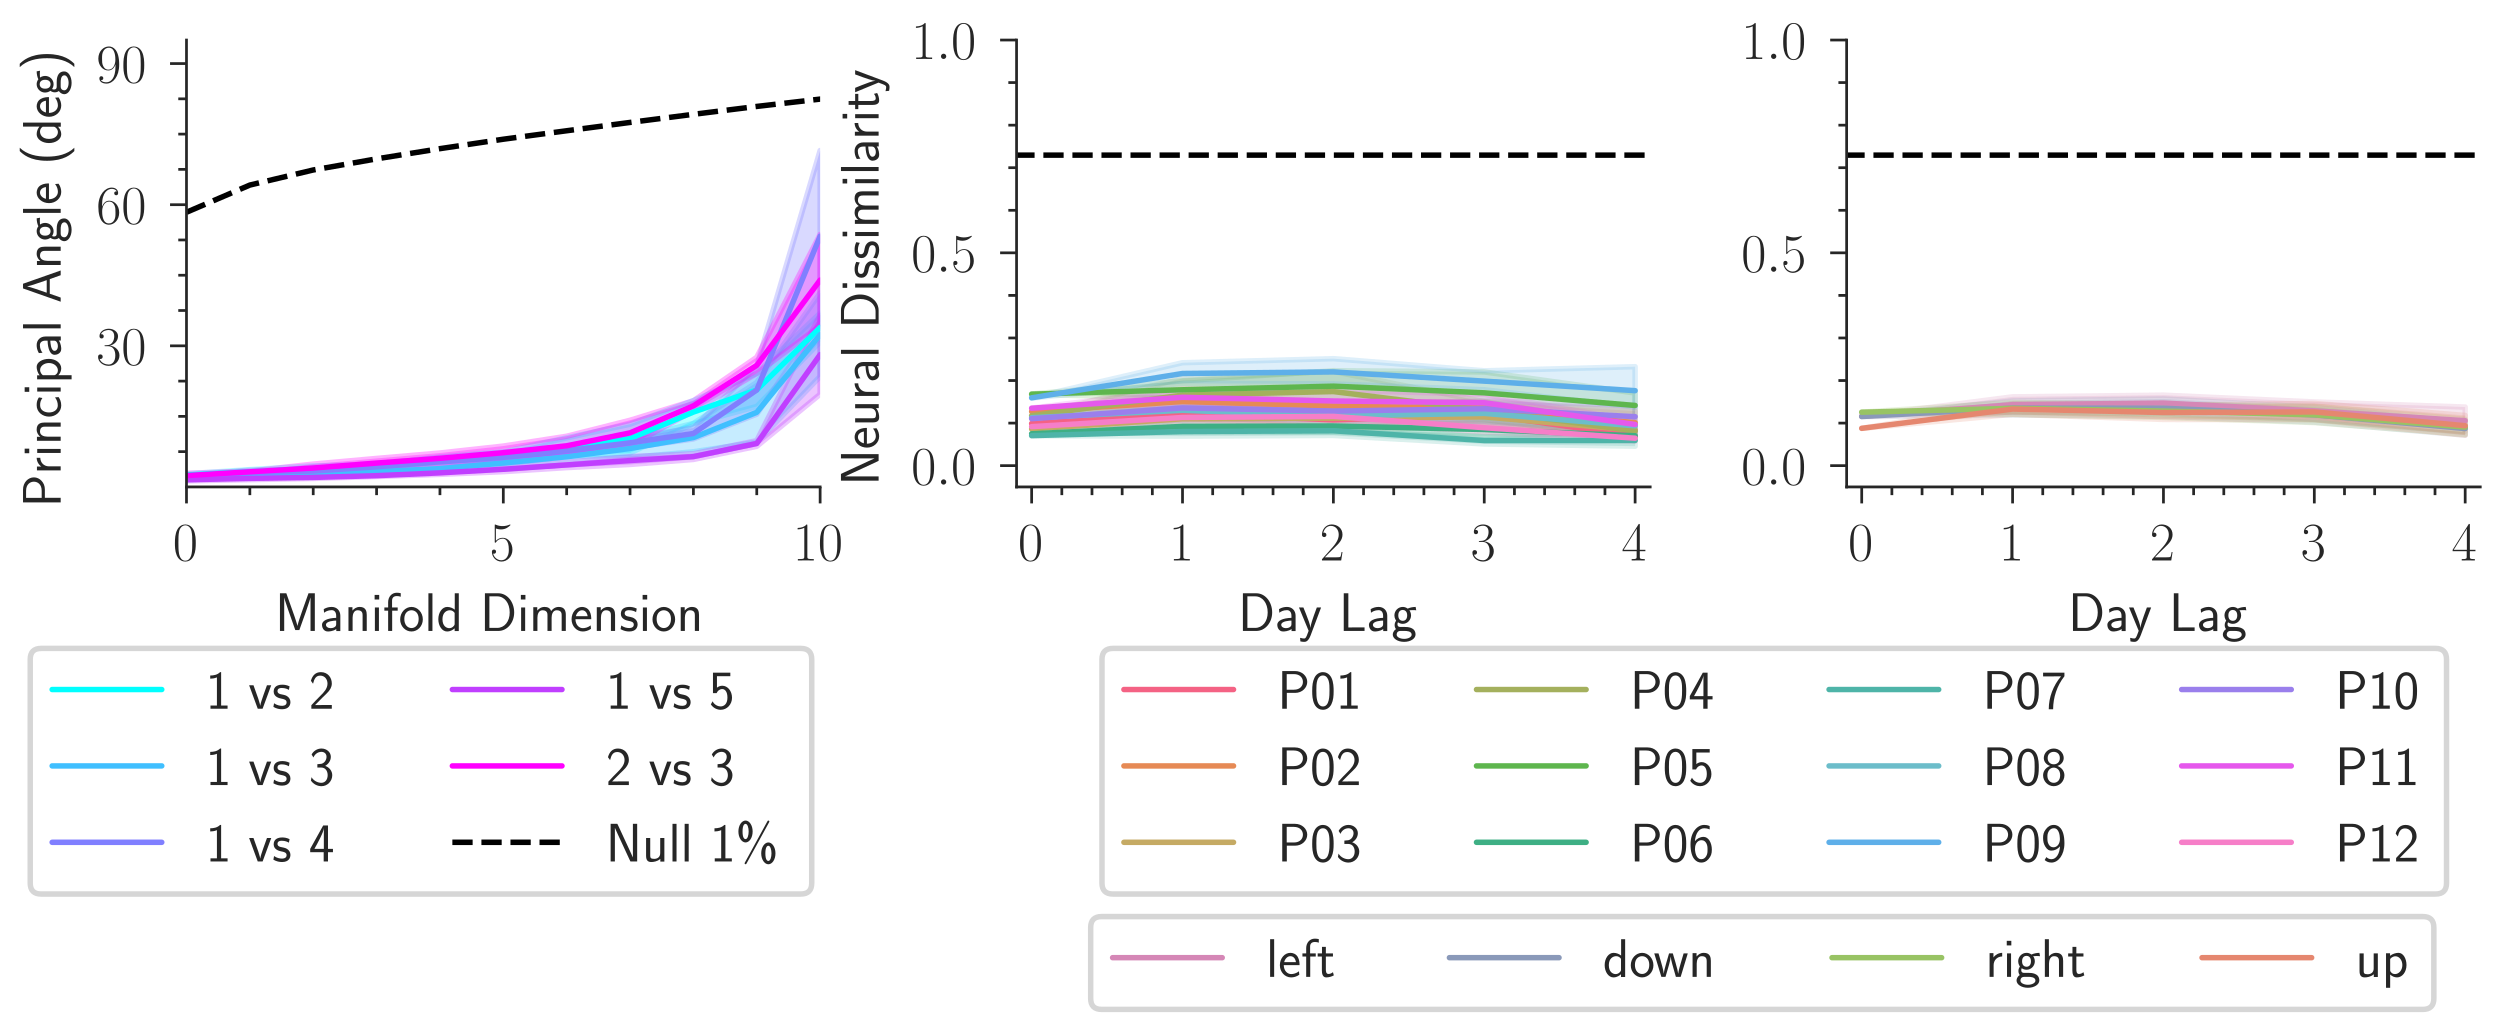 <?xml version="1.0" encoding="utf-8" standalone="no"?>
<!DOCTYPE svg PUBLIC "-//W3C//DTD SVG 1.1//EN"
  "http://www.w3.org/Graphics/SVG/1.1/DTD/svg11.dtd">
<!-- Created with matplotlib (https://matplotlib.org/) -->
<svg height="187.765pt" version="1.1" viewBox="0 0 456.125 187.765" width="456.125pt" xmlns="http://www.w3.org/2000/svg" xmlns:xlink="http://www.w3.org/1999/xlink">
 <defs>
  <style type="text/css">
*{stroke-linecap:butt;stroke-linejoin:round;}
  </style>
 </defs>
 <g id="figure_1">
  <g id="patch_1">
   <path d="M 0 187.765 
L 456.125 187.765 
L 456.125 0 
L 0 0 
z
" style="fill:#ffffff;"/>
  </g>
  <g id="axes_1">
   <g id="patch_2">
    <path d="M 34.025 88.842 
L 149.633 88.842 
L 149.633 7.302 
L 34.025 7.302 
z
" style="fill:#ffffff;"/>
   </g>
   <g id="matplotlib.axis_1">
    <g id="xtick_1">
     <g id="line2d_1">
      <defs>
       <path d="M 0 0 
L 0 3 
" id="md5066f6453" style="stroke:#262626;stroke-width:0.5;"/>
      </defs>
      <g>
       <use style="fill:#262626;stroke:#262626;stroke-width:0.5;" x="34.025" xlink:href="#md5066f6453" y="88.842"/>
      </g>
     </g>
     <g id="text_1">
      <!-- $\mathdefault{0}$ -->
      <defs>
       <path d="M 42 31.844 
C 42 37.969 41.906 48.422 37.703 56.453 
C 34 63.484 28.094 66 22.906 66 
C 18.094 66 12 63.781 8.203 56.562 
C 4.203 49.016 3.797 39.672 3.797 31.844 
C 3.797 26.109 3.906 17.375 7 9.734 
C 11.297 -0.609 19 -2 22.906 -2 
C 27.5 -2 34.5 -0.109 38.594 9.438 
C 41.594 16.375 42 24.5 42 31.844 
z
M 22.906 -0.406 
C 16.5 -0.406 12.703 5.125 11.297 12.75 
C 10.203 18.688 10.203 27.328 10.203 32.953 
C 10.203 40.688 10.203 47.109 11.5 53.234 
C 13.406 61.781 19 64.391 22.906 64.391 
C 27 64.391 32.297 61.672 34.203 53.438 
C 35.5 47.719 35.594 40.984 35.594 32.953 
C 35.594 26.422 35.594 18.375 34.406 12.453 
C 32.297 1.5 26.406 -0.406 22.906 -0.406 
z
" id="CMR17-48"/>
      </defs>
      <g style="fill:#262626;" transform="translate(31.535 102.261)scale(0.1 -0.1)">
       <use transform="scale(0.996)" xlink:href="#CMR17-48"/>
      </g>
     </g>
    </g>
    <g id="xtick_2">
     <g id="line2d_2">
      <g>
       <use style="fill:#262626;stroke:#262626;stroke-width:0.5;" x="91.829" xlink:href="#md5066f6453" y="88.842"/>
      </g>
     </g>
     <g id="text_2">
      <!-- $\mathdefault{5}$ -->
      <defs>
       <path d="M 11.406 58.594 
C 12.406 58.188 16.5 56.891 20.703 56.891 
C 30 56.891 35.094 61.891 38 64.688 
C 38 65.484 38 66 37.406 66 
C 37.297 66 37.094 66 36.297 65.594 
C 32.797 64.094 28.703 63 23.703 63 
C 20.703 63 16.203 63.359 11.297 65.484 
C 10.203 66 10 66 9.906 66 
C 9.406 66 9.297 65.891 9.297 63.906 
L 9.297 34.859 
C 9.297 33.016 9.297 32.5 10.297 32.5 
C 10.797 32.5 11 32.703 11.5 33.422 
C 14.703 38.047 19.094 40 24.094 40 
C 27.594 40 35.094 37.734 35.094 20.203 
C 35.094 16.984 35.094 11.188 32.094 6.594 
C 29.594 2.484 25.703 0.391 21.406 0.391 
C 14.797 0.391 8.094 4.984 6.297 12.688 
C 6.703 12.594 7.5 12.391 7.906 12.391 
C 9.203 12.391 11.703 13.094 11.703 16.188 
C 11.703 18.891 9.797 20 7.906 20 
C 5.594 20 4.094 18.594 4.094 15.797 
C 4.094 7.094 11 -2 21.594 -2 
C 31.906 -2 41.703 6.891 41.703 19.797 
C 41.703 32.094 33.906 41.594 24.203 41.594 
C 19.094 41.594 14.797 39.688 11.406 36 
z
" id="CMR17-53"/>
      </defs>
      <g style="fill:#262626;" transform="translate(89.339 102.261)scale(0.1 -0.1)">
       <use transform="scale(0.996)" xlink:href="#CMR17-53"/>
      </g>
     </g>
    </g>
    <g id="xtick_3">
     <g id="line2d_3">
      <g>
       <use style="fill:#262626;stroke:#262626;stroke-width:0.5;" x="149.633" xlink:href="#md5066f6453" y="88.842"/>
      </g>
     </g>
     <g id="text_3">
      <!-- $\mathdefault{10}$ -->
      <defs>
       <path d="M 26.594 63.797 
C 26.594 65.891 26.5 66 25.094 66 
C 21.203 61.359 15.297 59.891 9.703 59.688 
C 9.406 59.688 8.906 59.688 8.797 59.5 
C 8.703 59.297 8.703 59.094 8.703 57 
C 11.797 57 17 57.594 21 59.984 
L 21 7.297 
C 21 3.797 20.797 2.594 12.203 2.594 
L 9.203 2.594 
L 9.203 0 
C 14 0.094 19 0.188 23.797 0.188 
C 28.594 0.188 33.594 0.094 38.406 0 
L 38.406 2.594 
L 35.406 2.594 
C 26.797 2.594 26.594 3.688 26.594 7.297 
z
" id="CMR17-49"/>
      </defs>
      <g style="fill:#262626;" transform="translate(144.652 102.261)scale(0.1 -0.1)">
       <use transform="scale(0.996)" xlink:href="#CMR17-49"/>
       <use transform="translate(45.69 0)scale(0.996)" xlink:href="#CMR17-48"/>
      </g>
     </g>
    </g>
    <g id="xtick_4">
     <g id="line2d_4">
      <defs>
       <path d="M 0 0 
L 0 1.5 
" id="m3dd83035dc" style="stroke:#262626;stroke-width:0.5;"/>
      </defs>
      <g>
       <use style="fill:#262626;stroke:#262626;stroke-width:0.5;" x="45.586" xlink:href="#m3dd83035dc" y="88.842"/>
      </g>
     </g>
    </g>
    <g id="xtick_5">
     <g id="line2d_5">
      <g>
       <use style="fill:#262626;stroke:#262626;stroke-width:0.5;" x="57.147" xlink:href="#m3dd83035dc" y="88.842"/>
      </g>
     </g>
    </g>
    <g id="xtick_6">
     <g id="line2d_6">
      <g>
       <use style="fill:#262626;stroke:#262626;stroke-width:0.5;" x="68.708" xlink:href="#m3dd83035dc" y="88.842"/>
      </g>
     </g>
    </g>
    <g id="xtick_7">
     <g id="line2d_7">
      <g>
       <use style="fill:#262626;stroke:#262626;stroke-width:0.5;" x="80.268" xlink:href="#m3dd83035dc" y="88.842"/>
      </g>
     </g>
    </g>
    <g id="xtick_8">
     <g id="line2d_8">
      <g>
       <use style="fill:#262626;stroke:#262626;stroke-width:0.5;" x="103.39" xlink:href="#m3dd83035dc" y="88.842"/>
      </g>
     </g>
    </g>
    <g id="xtick_9">
     <g id="line2d_9">
      <g>
       <use style="fill:#262626;stroke:#262626;stroke-width:0.5;" x="114.951" xlink:href="#m3dd83035dc" y="88.842"/>
      </g>
     </g>
    </g>
    <g id="xtick_10">
     <g id="line2d_10">
      <g>
       <use style="fill:#262626;stroke:#262626;stroke-width:0.5;" x="126.511" xlink:href="#m3dd83035dc" y="88.842"/>
      </g>
     </g>
    </g>
    <g id="xtick_11">
     <g id="line2d_11">
      <g>
       <use style="fill:#262626;stroke:#262626;stroke-width:0.5;" x="138.072" xlink:href="#m3dd83035dc" y="88.842"/>
      </g>
     </g>
    </g>
    <g id="text_4">
     <!-- Manifold Dimension -->
     <defs>
      <path d="M 49.906 37.078 
L 45.094 23.062 
C 44.297 20.484 41.594 12.422 41 9.25 
L 40.906 9.25 
C 40.594 11.234 40 13.328 38.406 18.391 
C 37.5 21.375 36.5 24.453 35.5 27.234 
L 20.703 69 
L 9 69 
L 9 0 
L 16.797 0 
L 16.797 60.922 
L 16.906 60.922 
C 16.906 60.828 17.797 56.453 23.906 39.062 
L 37.094 1.594 
L 44.5 1.594 
L 56.406 34.891 
C 57.203 37.172 59.703 44.422 60.797 47.906 
C 61.797 50.891 64.297 58.25 64.906 61.125 
L 65 61.125 
L 65 0 
L 72.906 0 
L 72.906 69 
L 61.297 69 
z
" id="CMSS17-77"/>
      <path d="M 37.594 27.953 
C 37.594 37.484 30.906 44 21.906 44 
C 17.5 44 12.703 43.188 7.203 39.984 
L 7.797 33.328 
C 10.297 35.156 14.594 38.094 21.797 38.094 
C 26.906 38.094 30 34.141 30 27.844 
L 30 24 
C 14 23.5 4 18.891 4 11.109 
C 4 7.062 6.5 -1 14.797 -1 
C 16.297 -1 24.406 -0.812 30.203 3.5 
L 30.203 -0.203 
L 37.594 -0.203 
z
M 30 12.875 
C 30 11.109 30 8.734 27 6.969 
C 24.406 5.297 21.094 5.094 19.703 5.094 
C 14.703 5.094 11.297 7.859 11.297 11.297 
C 11.297 18.203 26.906 18.891 30 19 
z
" id="CMSS17-97"/>
      <path d="M 40.906 29.344 
C 40.906 35.672 39.406 44 28.094 44 
C 21.703 44 17.5 40.688 14.703 37.281 
L 14.703 43.484 
L 7.406 43.484 
L 7.406 0 
L 15 0 
L 15 24.312 
C 15 30.656 17.406 37.891 24.203 37.891 
C 33 37.891 33.297 31.953 33.297 28.531 
L 33.297 0 
L 40.906 0 
z
" id="CMSS17-110"/>
      <path d="M 15.297 66 
L 6.906 66 
L 6.906 57.594 
L 15.297 57.594 
z
M 14.797 43 
L 7.406 43 
L 7.406 0 
L 14.797 0 
z
" id="CMSS17-105"/>
      <path d="M 16.797 37.188 
L 26.906 37.188 
L 26.906 43 
L 16.594 43 
L 16.594 55.672 
C 16.594 62.703 22 63.891 25.094 63.891 
C 26.094 63.891 28.906 63.891 32.5 62.609 
L 32.5 69.188 
C 30.203 69.688 27.406 70 25.203 70 
C 15.906 70 9.406 62.406 9.406 52.594 
L 9.406 43 
L 2.5 43 
L 2.5 37.188 
L 9.406 37.188 
L 9.406 0 
L 16.797 0 
z
" id="CMSS17-102"/>
      <path d="M 44.203 21.188 
C 44.203 33.984 34.703 44 23.5 44 
C 12 44 2.703 33.688 2.703 21.188 
C 2.703 8.5 12.297 -1 23.406 -1 
C 34.797 -1 44.203 8.797 44.203 21.188 
z
M 23.5 5.297 
C 16.406 5.297 10.297 11.094 10.297 21.984 
C 10.297 33.594 17.406 37.891 23.406 37.891 
C 29.906 37.891 36.594 33.188 36.594 21.984 
C 36.594 10.688 30.094 5.297 23.5 5.297 
z
" id="CMSS17-111"/>
      <path d="M 14.797 69 
L 7.406 69 
L 7.406 0 
L 14.797 0 
z
" id="CMSS17-108"/>
      <path d="M 40.797 69 
L 33.406 69 
L 33.406 38.984 
C 30.297 41.594 25.203 44 19.594 44 
C 10.5 44 3.297 34.047 3.297 21.484 
C 3.297 8.938 10.406 -1 19.297 -1 
C 26.203 -1 30.797 2.688 33.203 4.797 
L 33.203 -0.203 
L 40.797 -0.203 
z
M 33.203 13.297 
C 33.203 11.875 33.203 10.359 30.094 7.625 
C 28.094 5.906 25.703 5.094 23.406 5.094 
C 18 5.094 10.906 9.141 10.906 21.391 
C 10.906 34.141 18.906 37.891 24.406 37.891 
C 28.094 37.891 31.094 36.062 33.203 33.031 
z
" id="CMSS17-100"/>
      <path d="M 8.906 69 
L 8.906 0 
L 33.5 0 
C 49.906 0 62.5 15.328 62.5 33.891 
C 62.5 53.062 49.906 69 33.5 69 
z
M 17.094 5.594 
L 17.094 63.391 
L 31.297 63.391 
C 44.703 63.391 54.297 51.172 54.297 33.891 
C 54.297 17.312 44.797 5.594 31.297 5.594 
z
" id="CMSS17-68"/>
      <path d="M 67 29.344 
C 67 36.078 65.297 44 54.094 44 
C 46.594 44 42.094 39.297 40.094 36.375 
C 38.297 41.688 34.094 44 28.094 44 
C 21.297 44 17 40.094 14.703 37.281 
L 14.703 43.484 
L 7.406 43.484 
L 7.406 0 
L 15 0 
L 15 24.312 
C 15 30.25 17.203 37.891 24.297 37.891 
C 33.406 37.891 33.406 31.453 33.406 28.531 
L 33.406 0 
L 41 0 
L 41 24.312 
C 41 30.25 43.203 37.891 50.297 37.891 
C 59.406 37.891 59.406 31.453 59.406 28.531 
L 59.406 0 
L 67 0 
z
" id="CMSS17-109"/>
      <path d="M 39.094 21.484 
C 39.094 24.797 38.906 31.266 35.703 36.672 
C 32.203 42.391 26.5 44 22.203 44 
C 11.797 44 3 34.125 3 21.297 
C 3 9.047 12.094 -1 23.594 -1 
C 28.094 -1 33.594 0.297 38.594 3.891 
C 38.594 4.297 38.406 6.469 38.297 6.578 
C 38.297 6.766 38 9.828 38 10.234 
C 33.203 6.375 27.703 5.094 23.703 5.094 
C 17.297 5.094 10.406 10.422 10.094 21.484 
z
M 10.906 27 
C 12.203 32.594 16.594 37.891 22.203 37.891 
C 23.703 37.891 30.703 37.688 32.5 27 
z
" id="CMSS17-101"/>
      <path d="M 32.203 40.984 
C 26.297 43.797 21.703 44 18.703 44 
C 11.594 44 3.094 41.484 3.094 31.391 
C 3.094 21.297 14.094 19.094 17.094 18.484 
C 21.703 17.594 26.797 16.594 26.797 11.594 
C 26.797 5.297 19.594 5.297 18.297 5.297 
C 14.297 5.297 8.797 6.391 3.797 9.984 
L 2.594 3.297 
C 8.297 0 13.797 -1 18.406 -1 
C 30.703 -1 33.797 6.5 33.797 12.188 
C 33.797 17.094 31 20.391 29.094 21.891 
C 25.797 24.484 24.594 24.797 16.406 26.484 
C 15 26.688 10.094 27.797 10.094 32.297 
C 10.094 37.984 16.406 37.984 17.797 37.984 
C 24.297 37.984 28.297 35.984 31 34.484 
z
" id="CMSS17-115"/>
     </defs>
     <g style="fill:#262626;" transform="translate(50.18 115.116)scale(0.1 -0.1)">
      <use transform="scale(0.996)" xlink:href="#CMSS17-77"/>
      <use transform="translate(81.676 0)scale(0.996)" xlink:href="#CMSS17-97"/>
      <use transform="translate(126.598 0)scale(0.996)" xlink:href="#CMSS17-110"/>
      <use transform="translate(174.803 0)scale(0.996)" xlink:href="#CMSS17-105"/>
      <use transform="translate(196.984 0)scale(0.996)" xlink:href="#CMSS17-102"/>
      <use transform="translate(225.61 0)scale(0.996)" xlink:href="#CMSS17-111"/>
      <use transform="translate(272.454 0)scale(0.996)" xlink:href="#CMSS17-108"/>
      <use transform="translate(294.635 0)scale(0.996)" xlink:href="#CMSS17-100"/>
      <use transform="translate(374.069 0)scale(0.996)" xlink:href="#CMSS17-68"/>
      <use transform="translate(441.612 0)scale(0.996)" xlink:href="#CMSS17-105"/>
      <use transform="translate(463.792 0)scale(0.996)" xlink:href="#CMSS17-109"/>
      <use transform="translate(538.021 0)scale(0.996)" xlink:href="#CMSS17-101"/>
      <use transform="translate(579.66 0)scale(0.996)" xlink:href="#CMSS17-110"/>
      <use transform="translate(627.865 0)scale(0.996)" xlink:href="#CMSS17-115"/>
      <use transform="translate(663.779 0)scale(0.996)" xlink:href="#CMSS17-105"/>
      <use transform="translate(685.96 0)scale(0.996)" xlink:href="#CMSS17-111"/>
      <use transform="translate(732.803 0)scale(0.996)" xlink:href="#CMSS17-110"/>
     </g>
    </g>
   </g>
   <g id="matplotlib.axis_2">
    <g id="ytick_1">
     <g id="line2d_12">
      <defs>
       <path d="M 0 0 
L -3 0 
" id="mb6734f93c3" style="stroke:#262626;stroke-width:0.5;"/>
      </defs>
      <g>
       <use style="fill:#262626;stroke:#262626;stroke-width:0.5;" x="34.025" xlink:href="#mb6734f93c3" y="63.093"/>
      </g>
     </g>
     <g id="text_5">
      <!-- $\mathdefault{30}$ -->
      <defs>
       <path d="M 22.094 34 
C 31 34 34.906 26.141 34.906 17.094 
C 34.906 5.031 28.5 0.391 22.703 0.391 
C 17.406 0.391 8.797 3.016 6.094 10.797 
C 6.594 10.594 7.094 10.594 7.594 10.594 
C 10 10.594 11.797 12.188 11.797 14.797 
C 11.797 17.688 9.594 19 7.594 19 
C 5.906 19 3.297 18.188 3.297 14.484 
C 3.297 5.234 12.297 -2 22.906 -2 
C 34 -2 42.5 6.75 42.5 16.984 
C 42.5 26.844 34.5 34 25 35.094 
C 32.594 36.672 39.906 43.375 39.906 52.391 
C 39.906 60.25 32 66 23 66 
C 13.906 66 5.906 60.344 5.906 52.297 
C 5.906 48.797 8.5 48.188 9.797 48.188 
C 11.906 48.188 13.703 49.484 13.703 52.094 
C 13.703 54.688 11.906 56 9.797 56 
C 9.406 56 8.906 56 8.5 55.797 
C 11.406 62.484 19.297 63.688 22.797 63.688 
C 26.297 63.688 32.906 61.969 32.906 52.297 
C 32.906 49.484 32.5 44.547 29.094 40.219 
C 26.094 36.391 22.703 36.188 19.406 35.891 
C 18.906 35.891 16.594 35.688 16.203 35.688 
C 15.5 35.594 15.094 35.5 15.094 34.797 
C 15.094 34.094 15.203 34 17.203 34 
z
" id="CMR17-51"/>
      </defs>
      <g style="fill:#262626;" transform="translate(17.563 66.552)scale(0.1 -0.1)">
       <use transform="scale(0.996)" xlink:href="#CMR17-51"/>
       <use transform="translate(45.69 0)scale(0.996)" xlink:href="#CMR17-48"/>
      </g>
     </g>
    </g>
    <g id="ytick_2">
     <g id="line2d_13">
      <g>
       <use style="fill:#262626;stroke:#262626;stroke-width:0.5;" x="34.025" xlink:href="#mb6734f93c3" y="37.343"/>
      </g>
     </g>
     <g id="text_6">
      <!-- $\mathdefault{60}$ -->
      <defs>
       <path d="M 10.594 34.344 
C 10.594 58 21.797 63.688 28.297 63.688 
C 30.406 63.688 35.5 63.266 37.5 59.094 
C 35.906 59.094 32.906 59.094 32.906 55.594 
C 32.906 52.891 35.094 52 36.5 52 
C 37.406 52 40.094 52.391 40.094 55.797 
C 40.094 62.297 35.094 66 28.203 66 
C 16.297 66 3.797 53.297 3.797 31.422 
C 3.797 4.016 15.094 -2 23.094 -2 
C 32.797 -2 42 6.734 42 20.234 
C 42 32.828 33.906 42 23.703 42 
C 17.594 42 13.094 37.969 10.594 30.922 
z
M 23.094 0.391 
C 10.797 0.391 10.797 18.938 10.797 22.656 
C 10.797 29.906 14.203 40.391 23.5 40.391 
C 25.203 40.391 30.094 40.391 33.406 33.438 
C 35.203 29.516 35.203 25.375 35.203 20.344 
C 35.203 14.906 35.203 10.875 33.094 6.844 
C 30.906 2.703 27.703 0.391 23.094 0.391 
z
" id="CMR17-54"/>
      </defs>
      <g style="fill:#262626;" transform="translate(17.563 40.802)scale(0.1 -0.1)">
       <use transform="scale(0.996)" xlink:href="#CMR17-54"/>
       <use transform="translate(45.69 0)scale(0.996)" xlink:href="#CMR17-48"/>
      </g>
     </g>
    </g>
    <g id="ytick_3">
     <g id="line2d_14">
      <g>
       <use style="fill:#262626;stroke:#262626;stroke-width:0.5;" x="34.025" xlink:href="#mb6734f93c3" y="11.594"/>
      </g>
     </g>
     <g id="text_7">
      <!-- $\mathdefault{90}$ -->
      <defs>
       <path d="M 35.203 29.234 
C 35.203 7 26.094 0.391 18.594 0.391 
C 16.297 0.391 10.703 0.672 8.406 4.391 
C 11 4 12.906 5.391 12.906 7.891 
C 12.906 10.594 10.703 11.5 9.297 11.5 
C 8.406 11.5 5.703 11.094 5.703 7.688 
C 5.703 1.062 11.594 -2 18.797 -2 
C 30.297 -2 42 10.391 42 32.656 
C 42 60.266 30.797 66 23.203 66 
C 13.297 66 3.797 57.25 3.797 43.75 
C 3.797 31.25 11.906 22 22.094 22 
C 30.5 22 34.203 29.844 35.203 33.156 
z
M 22.297 23.594 
C 19.594 23.594 15.797 24.094 12.703 30.141 
C 10.594 34.078 10.594 38.703 10.594 43.641 
C 10.594 49.594 10.594 53.719 13.406 58.156 
C 14.797 60.266 17.406 63.688 23.203 63.688 
C 35 63.688 35 45.453 35 41.422 
C 35 34.266 31.797 23.594 22.297 23.594 
z
" id="CMR17-57"/>
      </defs>
      <g style="fill:#262626;" transform="translate(17.563 15.053)scale(0.1 -0.1)">
       <use transform="scale(0.996)" xlink:href="#CMR17-57"/>
       <use transform="translate(45.69 0)scale(0.996)" xlink:href="#CMR17-48"/>
      </g>
     </g>
    </g>
    <g id="ytick_4">
     <g id="line2d_15">
      <defs>
       <path d="M 0 0 
L -1.5 0 
" id="m2079daaec5" style="stroke:#262626;stroke-width:0.5;"/>
      </defs>
      <g>
       <use style="fill:#262626;stroke:#262626;stroke-width:0.5;" x="34.025" xlink:href="#m2079daaec5" y="82.405"/>
      </g>
     </g>
    </g>
    <g id="ytick_5">
     <g id="line2d_16">
      <g>
       <use style="fill:#262626;stroke:#262626;stroke-width:0.5;" x="34.025" xlink:href="#m2079daaec5" y="75.967"/>
      </g>
     </g>
    </g>
    <g id="ytick_6">
     <g id="line2d_17">
      <g>
       <use style="fill:#262626;stroke:#262626;stroke-width:0.5;" x="34.025" xlink:href="#m2079daaec5" y="69.53"/>
      </g>
     </g>
    </g>
    <g id="ytick_7">
     <g id="line2d_18">
      <g>
       <use style="fill:#262626;stroke:#262626;stroke-width:0.5;" x="34.025" xlink:href="#m2079daaec5" y="56.655"/>
      </g>
     </g>
    </g>
    <g id="ytick_8">
     <g id="line2d_19">
      <g>
       <use style="fill:#262626;stroke:#262626;stroke-width:0.5;" x="34.025" xlink:href="#m2079daaec5" y="50.218"/>
      </g>
     </g>
    </g>
    <g id="ytick_9">
     <g id="line2d_20">
      <g>
       <use style="fill:#262626;stroke:#262626;stroke-width:0.5;" x="34.025" xlink:href="#m2079daaec5" y="43.781"/>
      </g>
     </g>
    </g>
    <g id="ytick_10">
     <g id="line2d_21">
      <g>
       <use style="fill:#262626;stroke:#262626;stroke-width:0.5;" x="34.025" xlink:href="#m2079daaec5" y="30.906"/>
      </g>
     </g>
    </g>
    <g id="ytick_11">
     <g id="line2d_22">
      <g>
       <use style="fill:#262626;stroke:#262626;stroke-width:0.5;" x="34.025" xlink:href="#m2079daaec5" y="24.468"/>
      </g>
     </g>
    </g>
    <g id="ytick_12">
     <g id="line2d_23">
      <g>
       <use style="fill:#262626;stroke:#262626;stroke-width:0.5;" x="34.025" xlink:href="#m2079daaec5" y="18.031"/>
      </g>
     </g>
    </g>
    <g id="text_8">
     <!-- Principal Angle (deg) -->
     <defs>
      <path d="M 32.906 29 
C 44.906 29 54.703 38.234 54.703 49.047 
C 54.703 59.656 45.297 69 32.297 69 
L 8.906 69 
L 8.906 0 
L 17.297 0 
L 17.297 29 
z
M 30.094 63.391 
C 41.703 63.391 46.797 56.219 46.797 49.047 
C 46.797 42.359 42.094 34.797 30.094 34.797 
L 17.094 34.797 
L 17.094 63.391 
z
" id="CMSS17-80"/>
      <path d="M 14.906 21.391 
C 14.906 30.844 21.797 37.172 30.594 37.375 
L 30.594 44 
C 24.203 43.891 18.203 40.688 14.594 35.469 
L 14.594 43.484 
L 7.5 43.484 
L 7.5 0 
L 14.906 0 
z
" id="CMSS17-114"/>
      <path d="M 38.5 39.688 
C 38.5 40.391 33.906 42.391 32.703 42.797 
C 29.406 44 25.203 44 24.094 44 
C 11.094 44 3.297 32.688 3.297 21.297 
C 3.297 9.297 12 -1 23.703 -1 
C 30.406 -1 35.203 1.188 39.094 3.797 
L 38.5 10.391 
C 34.203 7.094 29.203 5.297 23.797 5.297 
C 16 5.297 10.906 12.094 10.906 21.391 
C 10.906 28.594 14.203 37.688 24.203 37.688 
C 29.703 37.688 32.797 36.594 37.406 33.484 
z
" id="CMSS17-99"/>
      <path d="M 15.094 4.297 
C 18.406 1.094 22.906 -1 27.703 -1 
C 37 -1 45 8.641 45 21.594 
C 45 33.547 39 44 30.406 44 
C 25.406 44 19.406 42.188 14.906 38.594 
L 14.906 43.188 
L 7.5 43.188 
L 7.5 -20 
L 15.094 -20 
z
M 15.094 32.625 
C 15.906 33.844 19.297 37.688 24.797 37.688 
C 31.797 37.688 37.406 30.406 37.406 21.594 
C 37.406 11.578 30.594 5.094 23.906 5.094 
C 21.906 5.094 19.797 5.594 17.797 7.312 
C 15.094 9.75 15.094 11.266 15.094 12.688 
z
" id="CMSS17-112"/>
      <path d="M 35.5 69 
L 26.906 69 
L 2.594 0 
L 10.203 0 
L 17.203 20 
L 44 20 
L 51.094 0 
L 59.797 0 
z
M 42.094 25.594 
L 19.094 25.594 
C 23.906 39.531 29.906 56.844 30.594 61.312 
L 30.703 61.312 
C 31.406 57.234 33.406 51.266 35.094 46.188 
z
" id="CMSS17-65"/>
      <path d="M 44.5 44 
C 38.797 43.891 33.906 42.797 29.906 40.891 
C 26.594 43.484 23.203 44 20.906 44 
C 12.203 44 5.594 36.812 5.594 28.5 
C 5.594 23.141 8.594 19.094 8.797 18.891 
C 7 16.391 6 13.688 6 10.688 
C 6 7.188 7.406 4.688 8.5 3.297 
C 3.297 0.094 2.594 -4.812 2.594 -6.703 
C 2.594 -14 11.703 -20 23.406 -20 
C 35.203 -20 44.297 -14 44.297 -6.609 
C 44.297 7.188 29 7.297 24.797 7.297 
L 16.703 7.297 
C 15.203 7.297 11.203 7.297 11.203 12.391 
C 11.203 14.391 12.094 15.688 12.203 15.797 
C 13.703 14.688 16.797 13 20.906 13 
C 29.203 13 36.094 19.984 36.094 28.5 
C 36.094 33.25 33.906 36.703 33 37.891 
L 33.297 37.891 
C 33.594 37.891 37.797 38.188 39.297 38.188 
C 42.5 38.188 42.797 38.094 45.594 37.797 
z
M 20.906 18.5 
C 17.5 18.5 12.703 20.578 12.703 28.5 
C 12.703 37.109 18.203 38.484 20.797 38.484 
C 24.203 38.484 29 36.406 29 28.5 
C 29 19.875 23.5 18.5 20.906 18.5 
z
M 24.703 0 
C 27.094 0 37.203 0 37.203 -6.812 
C 37.203 -11.109 31 -14.5 23.5 -14.5 
C 15.906 -14.5 9.703 -11.203 9.703 -6.703 
C 9.703 -6.203 9.703 0 16.594 0 
z
" id="CMSS17-103"/>
      <path d="M 25.203 75 
C 19.797 69.484 7.406 56.672 7.406 25.047 
C 7.406 -6.688 19.797 -19.406 25.203 -25 
L 31.297 -25 
C 19 -12.203 15 5.719 15 24.938 
C 15 44.062 18.797 62.078 31.297 75 
z
" id="CMSS17-40"/>
      <path d="M 11.297 -25 
C 16.703 -19.5 29.094 -6.688 29.094 24.938 
C 29.094 56.672 16.703 69.375 11.297 75 
L 5.203 75 
C 17.5 62.172 21.5 44.266 21.5 25.047 
C 21.5 5.922 17.703 -12.094 5.203 -25 
z
" id="CMSS17-41"/>
     </defs>
     <g style="fill:#262626;" transform="translate(11.072 92.544)rotate(-90)scale(0.1 -0.1)">
      <use transform="scale(0.996)" xlink:href="#CMSS17-80"/>
      <use transform="translate(59.736 0)scale(0.996)" xlink:href="#CMSS17-114"/>
      <use transform="translate(91.645 0)scale(0.996)" xlink:href="#CMSS17-105"/>
      <use transform="translate(113.826 0)scale(0.996)" xlink:href="#CMSS17-110"/>
      <use transform="translate(162.031 0)scale(0.996)" xlink:href="#CMSS17-99"/>
      <use transform="translate(203.67 0)scale(0.996)" xlink:href="#CMSS17-105"/>
      <use transform="translate(225.851 0)scale(0.996)" xlink:href="#CMSS17-112"/>
      <use transform="translate(274.056 0)scale(0.996)" xlink:href="#CMSS17-97"/>
      <use transform="translate(318.977 0)scale(0.996)" xlink:href="#CMSS17-108"/>
      <use transform="translate(372.387 0)scale(0.996)" xlink:href="#CMSS17-65"/>
      <use transform="translate(434.605 0)scale(0.996)" xlink:href="#CMSS17-110"/>
      <use transform="translate(482.81 0)scale(0.996)" xlink:href="#CMSS17-103"/>
      <use transform="translate(529.654 0)scale(0.996)" xlink:href="#CMSS17-108"/>
      <use transform="translate(551.834 0)scale(0.996)" xlink:href="#CMSS17-101"/>
      <use transform="translate(624.702 0)scale(0.996)" xlink:href="#CMSS17-40"/>
      <use transform="translate(661.136 0)scale(0.996)" xlink:href="#CMSS17-100"/>
      <use transform="translate(709.341 0)scale(0.996)" xlink:href="#CMSS17-101"/>
      <use transform="translate(750.98 0)scale(0.996)" xlink:href="#CMSS17-103"/>
      <use transform="translate(797.824 0)scale(0.996)" xlink:href="#CMSS17-41"/>
     </g>
    </g>
   </g>
   <g id="PolyCollection_1">
    <defs>
     <path d="M 34.025 -101.302 
L 34.025 -100.912 
L 45.586 -101.299 
L 57.147 -101.797 
L 68.708 -102.12 
L 80.268 -103.675 
L 91.829 -104.116 
L 103.39 -104.68 
L 114.951 -105.128 
L 126.511 -110.482 
L 138.072 -113.611 
L 149.633 -125.399 
L 149.633 -130.637 
L 149.633 -130.637 
L 138.072 -119.648 
L 126.511 -114.682 
L 114.951 -110.367 
L 103.39 -107.881 
L 91.829 -105.319 
L 80.268 -104.387 
L 68.708 -103.071 
L 57.147 -102.764 
L 45.586 -102.086 
L 34.025 -101.302 
z
" id="m0b726537f2" style="stroke:#00ffff;stroke-opacity:0.3;"/>
    </defs>
    <g clip-path="url(#p320dd80271)">
     <use style="fill:#00ffff;fill-opacity:0.3;stroke:#00ffff;stroke-opacity:0.3;" x="0" xlink:href="#m0b726537f2" y="187.765"/>
    </g>
   </g>
   <g id="PolyCollection_2">
    <defs>
     <path d="M 34.025 -100.697 
L 34.025 -100.223 
L 45.586 -100.676 
L 57.147 -100.927 
L 68.708 -101.344 
L 80.268 -101.813 
L 91.829 -102.609 
L 103.39 -103.952 
L 114.951 -104.287 
L 126.511 -105.346 
L 138.072 -107.098 
L 149.633 -119.087 
L 149.633 -134.312 
L 149.633 -134.312 
L 138.072 -117.978 
L 126.511 -110.522 
L 114.951 -107.601 
L 103.39 -104.904 
L 91.829 -103.981 
L 80.268 -102.727 
L 68.708 -102.094 
L 57.147 -101.577 
L 45.586 -101.198 
L 34.025 -100.697 
z
" id="m2ea95386b1" style="stroke:#40bfff;stroke-opacity:0.3;"/>
    </defs>
    <g clip-path="url(#p320dd80271)">
     <use style="fill:#40bfff;fill-opacity:0.3;stroke:#40bfff;stroke-opacity:0.3;" x="0" xlink:href="#m2ea95386b1" y="187.765"/>
    </g>
   </g>
   <g id="PolyCollection_3">
    <defs>
     <path d="M 34.025 -101.01 
L 34.025 -100.648 
L 45.586 -101.069 
L 57.147 -101.559 
L 68.708 -102.064 
L 80.268 -102.817 
L 91.829 -103.325 
L 103.39 -105.052 
L 114.951 -106.074 
L 126.511 -107.681 
L 138.072 -112.204 
L 149.633 -129.037 
L 149.633 -160.3 
L 149.633 -160.3 
L 138.072 -121.03 
L 126.511 -109.672 
L 114.951 -107.877 
L 103.39 -106.018 
L 91.829 -105.315 
L 80.268 -104.192 
L 68.708 -103.11 
L 57.147 -102.083 
L 45.586 -102.004 
L 34.025 -101.01 
z
" id="m1ef0963760" style="stroke:#807fff;stroke-opacity:0.3;"/>
    </defs>
    <g clip-path="url(#p320dd80271)">
     <use style="fill:#807fff;fill-opacity:0.3;stroke:#807fff;stroke-opacity:0.3;" x="0" xlink:href="#m1ef0963760" y="187.765"/>
    </g>
   </g>
   <g id="PolyCollection_4">
    <defs>
     <path d="M 34.025 -100.421 
L 34.025 -100.037 
L 45.586 -100.255 
L 57.147 -100.473 
L 68.708 -100.826 
L 80.268 -101.213 
L 91.829 -101.709 
L 103.39 -102.448 
L 114.951 -103.023 
L 126.511 -103.936 
L 138.072 -106.338 
L 149.633 -115.839 
L 149.633 -130.286 
L 149.633 -130.286 
L 138.072 -107.371 
L 126.511 -104.979 
L 114.951 -104.455 
L 103.39 -103.434 
L 91.829 -102.586 
L 80.268 -101.77 
L 68.708 -101.133 
L 57.147 -100.844 
L 45.586 -100.713 
L 34.025 -100.421 
z
" id="m77cad335a9" style="stroke:#c03fff;stroke-opacity:0.3;"/>
    </defs>
    <g clip-path="url(#p320dd80271)">
     <use style="fill:#c03fff;fill-opacity:0.3;stroke:#c03fff;stroke-opacity:0.3;" x="0" xlink:href="#m77cad335a9" y="187.765"/>
    </g>
   </g>
   <g id="PolyCollection_5">
    <defs>
     <path d="M 34.025 -101.415 
L 34.025 -100.574 
L 45.586 -101.554 
L 57.147 -101.659 
L 68.708 -102.432 
L 80.268 -103.173 
L 91.829 -103.963 
L 103.39 -104.687 
L 114.951 -106.492 
L 126.511 -112.807 
L 138.072 -119.642 
L 149.633 -128.343 
L 149.633 -144.98 
L 149.633 -144.98 
L 138.072 -122.583 
L 126.511 -114.648 
L 114.951 -111.091 
L 103.39 -108.176 
L 91.829 -106.382 
L 80.268 -105.119 
L 68.708 -104.127 
L 57.147 -103.094 
L 45.586 -101.813 
L 34.025 -101.415 
z
" id="m9dd9ecbdd4" style="stroke:#ff00ff;stroke-opacity:0.3;"/>
    </defs>
    <g clip-path="url(#p320dd80271)">
     <use style="fill:#ff00ff;fill-opacity:0.3;stroke:#ff00ff;stroke-opacity:0.3;" x="0" xlink:href="#m9dd9ecbdd4" y="187.765"/>
    </g>
   </g>
   <g id="line2d_24">
    <path clip-path="url(#p320dd80271)" d="M 34.025 86.658 
L 45.586 86.073 
L 57.147 85.485 
L 68.708 85.17 
L 80.268 83.734 
L 91.829 83.048 
L 103.39 81.485 
L 114.951 80.018 
L 126.511 75.183 
L 138.072 71.136 
L 149.633 59.747 
" style="fill:none;stroke:#00ffff;stroke-linecap:round;"/>
   </g>
   <g id="line2d_25">
    <path clip-path="url(#p320dd80271)" d="M 34.025 87.305 
L 45.586 86.828 
L 57.147 86.514 
L 68.708 86.047 
L 80.268 85.495 
L 91.829 84.47 
L 103.39 83.337 
L 114.951 81.822 
L 126.511 79.831 
L 138.072 75.227 
L 149.633 61.066 
" style="fill:none;stroke:#40bfff;stroke-linecap:round;"/>
   </g>
   <g id="line2d_26">
    <path clip-path="url(#p320dd80271)" d="M 34.025 86.936 
L 45.586 86.229 
L 57.147 85.944 
L 68.708 85.178 
L 80.268 84.261 
L 91.829 83.446 
L 103.39 82.23 
L 114.951 80.79 
L 126.511 79.089 
L 138.072 71.149 
L 149.633 43.097 
" style="fill:none;stroke:#807fff;stroke-linecap:round;"/>
   </g>
   <g id="line2d_27">
    <path clip-path="url(#p320dd80271)" d="M 34.025 87.536 
L 45.586 87.281 
L 57.147 87.107 
L 68.708 86.786 
L 80.268 86.274 
L 91.829 85.618 
L 103.39 84.824 
L 114.951 84.026 
L 126.511 83.308 
L 138.072 80.911 
L 149.633 64.703 
" style="fill:none;stroke:#c03fff;stroke-linecap:round;"/>
   </g>
   <g id="line2d_28">
    <path clip-path="url(#p320dd80271)" d="M 34.025 86.771 
L 45.586 86.082 
L 57.147 85.389 
L 68.708 84.486 
L 80.268 83.619 
L 91.829 82.593 
L 103.39 81.334 
L 114.951 78.974 
L 126.511 74.038 
L 138.072 66.653 
L 149.633 51.104 
" style="fill:none;stroke:#ff00ff;stroke-linecap:round;"/>
   </g>
   <g id="line2d_29">
    <path clip-path="url(#p320dd80271)" d="M 34.025 38.726 
L 45.586 33.764 
L 57.147 31.013 
L 68.708 28.982 
L 80.268 27.122 
L 91.829 25.4 
L 103.39 23.856 
L 114.951 22.338 
L 126.511 20.857 
L 138.072 19.418 
L 149.633 18.081 
L 161.194 16.682 
L 172.755 15.365 
L 184.315 13.982 
L 195.876 12.641 
" style="fill:none;stroke:#000000;stroke-dasharray:3.7,1.6;stroke-dashoffset:0;"/>
   </g>
   <g id="patch_3">
    <path d="M 34.025 88.842 
L 34.025 7.302 
" style="fill:none;stroke:#262626;stroke-linecap:square;stroke-linejoin:miter;stroke-width:0.5;"/>
   </g>
   <g id="patch_4">
    <path d="M 34.025 88.842 
L 149.633 88.842 
" style="fill:none;stroke:#262626;stroke-linecap:square;stroke-linejoin:miter;stroke-width:0.5;"/>
   </g>
   <g id="legend_1">
    <g id="patch_5">
     <path d="M 7.515 163.116 
L 146.101 163.116 
Q 148.101 163.116 148.101 161.116 
L 148.101 120.304 
Q 148.101 118.304 146.101 118.304 
L 7.515 118.304 
Q 5.515 118.304 5.515 120.304 
L 5.515 161.116 
Q 5.515 163.116 7.515 163.116 
z
" style="fill:#ffffff;opacity:0.8;stroke:#cccccc;stroke-linejoin:miter;"/>
    </g>
    <g id="line2d_30">
     <path d="M 9.515 125.804 
L 29.515 125.804 
" style="fill:none;stroke:#00ffff;stroke-linecap:round;"/>
    </g>
    <g id="line2d_31"/>
    <g id="text_9">
     <!-- 1 vs 2 -->
     <defs>
      <path d="M 28.406 67 
L 26.5 67 
C 21.094 61.703 14.797 60.969 8.406 60.797 
L 8.406 55 
C 11.297 55.094 16 55.297 20.703 57.391 
L 20.703 5.797 
L 8.906 5.797 
L 8.906 0 
L 40.203 0 
L 40.203 5.797 
L 28.406 5.797 
z
" id="CMSS17-49"/>
      <path d="M 41.797 43 
L 34 43 
L 27.297 24.297 
C 25.203 18.188 22.203 9.797 21.703 5.5 
L 21.594 5.5 
C 21.406 7.297 20.594 9.891 20.094 11.688 
C 19.5 13.891 18.703 16.5 18.094 18.297 
L 9.297 43 
L 1.297 43 
L 17.094 0 
L 26 0 
z
" id="CMSS17-118"/>
      <path d="M 25.797 21.141 
C 28.594 24.031 32.797 27.516 35.703 31 
C 38.5 34.391 42.203 39.172 42.203 46.141 
C 42.203 57.109 34.797 67 22.203 67 
C 12.297 67 6.594 60.797 3.906 51.125 
L 7.797 45.75 
C 10 54.812 13.094 60.594 20.906 60.594 
C 29.5 60.594 34.297 53.609 34.297 45.938 
C 34.297 36.781 27.297 29.703 22 24.422 
C 16.094 18.547 10.297 12.578 4.703 6.391 
L 4.703 0 
L 42.203 0 
L 42.203 6.797 
L 25.203 6.797 
C 24 6.797 22.797 6.688 21.594 6.688 
L 11.594 6.688 
L 11.594 6.797 
z
" id="CMSS17-50"/>
     </defs>
     <g style="fill:#262626;" transform="translate(37.515 129.304)scale(0.1 -0.1)">
      <use transform="scale(0.996)" xlink:href="#CMSS17-49"/>
      <use transform="translate(78.073 0)scale(0.996)" xlink:href="#CMSS17-118"/>
      <use transform="translate(121.073 0)scale(0.996)" xlink:href="#CMSS17-115"/>
      <use transform="translate(188.216 0)scale(0.996)" xlink:href="#CMSS17-50"/>
     </g>
    </g>
    <g id="line2d_32">
     <path d="M 9.515 139.741 
L 29.515 139.741 
" style="fill:none;stroke:#40bfff;stroke-linecap:round;"/>
    </g>
    <g id="line2d_33"/>
    <g id="text_10">
     <!-- 1 vs 3 -->
     <defs>
      <path d="M 15.703 32.188 
L 22.5 32.188 
C 31.906 32.188 34.594 23.938 34.594 18.188 
C 34.594 10.344 30.203 4.188 23 4.188 
C 17.406 4.188 9.5 7.016 5 14.469 
C 4.297 10.938 4.297 10.734 3.906 8.328 
C 8.594 1.391 16.203 -2 23.203 -2 
C 34.594 -2 43 7.516 43 18.094 
C 43 26.047 37.5 32.688 30 35.188 
C 36 38.484 40.406 44.688 40.406 51.891 
C 40.406 60.297 32.703 67 23.297 67 
C 14.703 67 8 61.688 5.203 55.984 
C 5.906 54.984 7.703 52.094 8.594 50.594 
C 10.797 56.484 16.5 60.891 23.203 60.891 
C 28.797 60.891 32.5 57.188 32.5 51.891 
C 32.5 46.391 29 40.391 23.094 39 
C 22.703 39 16.5 38.391 15.703 38.297 
z
" id="CMSS17-51"/>
     </defs>
     <g style="fill:#262626;" transform="translate(37.515 143.241)scale(0.1 -0.1)">
      <use transform="scale(0.996)" xlink:href="#CMSS17-49"/>
      <use transform="translate(78.073 0)scale(0.996)" xlink:href="#CMSS17-118"/>
      <use transform="translate(121.073 0)scale(0.996)" xlink:href="#CMSS17-115"/>
      <use transform="translate(188.216 0)scale(0.996)" xlink:href="#CMSS17-51"/>
     </g>
    </g>
    <g id="line2d_34">
     <path d="M 9.515 153.679 
L 29.515 153.679 
" style="fill:none;stroke:#807fff;stroke-linecap:round;"/>
    </g>
    <g id="line2d_35"/>
    <g id="text_11">
     <!-- 1 vs 4 -->
     <defs>
      <path d="M 35.203 17 
L 44.297 17 
L 44.297 23.094 
L 35.203 23.094 
L 35.203 66 
L 26.406 66 
L 2.594 23.094 
L 2.594 17 
L 27.297 17 
L 27.297 0 
L 35.203 0 
z
M 10.297 23.094 
C 16.094 33.422 27.594 54.281 27.594 61.359 
L 27.594 23.094 
z
" id="CMSS17-52"/>
     </defs>
     <g style="fill:#262626;" transform="translate(37.515 157.179)scale(0.1 -0.1)">
      <use transform="scale(0.996)" xlink:href="#CMSS17-49"/>
      <use transform="translate(78.073 0)scale(0.996)" xlink:href="#CMSS17-118"/>
      <use transform="translate(121.073 0)scale(0.996)" xlink:href="#CMSS17-115"/>
      <use transform="translate(188.216 0)scale(0.996)" xlink:href="#CMSS17-52"/>
     </g>
    </g>
    <g id="line2d_36">
     <path d="M 82.533 125.804 
L 102.533 125.804 
" style="fill:none;stroke:#c03fff;stroke-linecap:round;"/>
    </g>
    <g id="line2d_37"/>
    <g id="text_12">
     <!-- 1 vs 5 -->
     <defs>
      <path d="M 14.594 59.594 
L 39.094 59.594 
L 39.094 66 
L 7.297 66 
L 7.297 28.594 
L 14 28.594 
C 15.797 32.859 19.5 36 24.297 36 
C 28.797 36 33.797 31.938 33.797 20.297 
C 33.797 7.844 26.703 4.188 21.5 4.188 
C 15.094 4.188 9.203 8.141 6.594 13.609 
L 3.406 7.938 
C 8 0.797 15.5 -2 21.5 -2 
C 33.094 -2 42.203 7.938 42.203 20.094 
C 42.203 32.547 34.094 42.094 24.406 42.094 
C 20.906 42.094 17.5 40.891 14.594 38.5 
z
" id="CMSS17-53"/>
     </defs>
     <g style="fill:#262626;" transform="translate(110.533 129.304)scale(0.1 -0.1)">
      <use transform="scale(0.996)" xlink:href="#CMSS17-49"/>
      <use transform="translate(78.073 0)scale(0.996)" xlink:href="#CMSS17-118"/>
      <use transform="translate(121.073 0)scale(0.996)" xlink:href="#CMSS17-115"/>
      <use transform="translate(188.216 0)scale(0.996)" xlink:href="#CMSS17-53"/>
     </g>
    </g>
    <g id="line2d_38">
     <path d="M 82.533 139.741 
L 102.533 139.741 
" style="fill:none;stroke:#ff00ff;stroke-linecap:round;"/>
    </g>
    <g id="line2d_39"/>
    <g id="text_13">
     <!-- 2 vs 3 -->
     <g style="fill:#262626;" transform="translate(110.533 143.241)scale(0.1 -0.1)">
      <use transform="scale(0.996)" xlink:href="#CMSS17-50"/>
      <use transform="translate(78.073 0)scale(0.996)" xlink:href="#CMSS17-118"/>
      <use transform="translate(121.073 0)scale(0.996)" xlink:href="#CMSS17-115"/>
      <use transform="translate(188.216 0)scale(0.996)" xlink:href="#CMSS17-51"/>
     </g>
    </g>
    <g id="line2d_40">
     <path d="M 82.533 153.679 
L 102.533 153.679 
" style="fill:none;stroke:#000000;stroke-dasharray:3.7,1.6;stroke-dashoffset:0;"/>
    </g>
    <g id="line2d_41"/>
    <g id="text_14">
     <!-- Null 1\% -->
     <defs>
      <path d="M 22.906 65.297 
L 21.094 69 
L 8.797 69 
L 8.797 0 
L 16.594 0 
L 16.594 61.328 
L 16.703 61.422 
C 17.406 59.641 17.797 58.734 21.906 49.891 
L 43.297 3.688 
L 45.094 0 
L 57.406 0 
L 57.406 69 
L 49.594 69 
L 49.594 7.656 
L 49.5 7.562 
C 48.797 9.344 48.406 10.234 44.297 19.094 
z
" id="CMSS17-78"/>
      <path d="M 40.906 43 
L 33.297 43 
L 33.297 15.25 
C 33.297 7.812 27.906 4.797 22.203 4.797 
C 15.594 4.797 15 7 15 11.125 
L 15 43 
L 7.406 43 
L 7.406 10.625 
C 7.406 2.797 10.094 -1 17 -1 
C 20.406 -1 28.094 -0.203 33.5 4.797 
L 33.5 -0.203 
L 40.906 -0.203 
z
" id="CMSS17-117"/>
      <path d="M 61.297 71.594 
C 61.906 72.594 61.906 73.094 61.906 73.188 
C 61.906 74.297 61 75 60.203 75 
C 59.094 75 58.594 74.188 58.094 73.188 
L 17.203 -1.703 
C 17 -2.109 16.594 -2.703 16.594 -3.312 
C 16.594 -4.406 17.5 -5.109 18.406 -5.109 
C 19.297 -5.109 19.5 -4.703 20.297 -3.312 
z
M 73.094 14.891 
C 73.094 26.406 66.906 34.891 60.094 34.891 
C 53.406 34.891 47 26.609 47 14.891 
C 47 3.172 53.406 -5.109 60.094 -5.109 
C 67 -5.109 73.094 3.375 73.094 14.891 
z
M 60.094 1 
C 58 1 54.594 2.875 54.594 14.891 
C 54.594 26.812 58 28.797 60.094 28.797 
C 63.797 28.797 65.797 21.547 65.797 14.891 
C 65.797 8.234 63.797 1 60.094 1 
z
M 31.297 54.938 
C 31.297 66.5 25.094 75 18.297 75 
C 11.594 75 5.203 66.703 5.203 54.938 
C 5.203 43.188 11.594 34.891 18.297 34.891 
C 25.203 34.891 31.297 43.391 31.297 54.938 
z
M 18.297 41 
C 16.203 41 12.797 42.891 12.797 54.938 
C 12.797 66.906 16.203 68.891 18.297 68.891 
C 22 68.891 24 61.625 24 54.938 
C 24 48.266 22 41 18.297 41 
z
" id="CMSS17-37"/>
     </defs>
     <g style="fill:#262626;" transform="translate(110.533 157.179)scale(0.1 -0.1)">
      <use transform="scale(0.996)" xlink:href="#CMSS17-78"/>
      <use transform="translate(66.062 0)scale(0.996)" xlink:href="#CMSS17-117"/>
      <use transform="translate(114.266 0)scale(0.996)" xlink:href="#CMSS17-108"/>
      <use transform="translate(136.447 0)scale(0.996)" xlink:href="#CMSS17-108"/>
      <use transform="translate(189.857 0)scale(0.996)" xlink:href="#CMSS17-49"/>
      <use transform="translate(236.701 0)scale(0.996)" xlink:href="#CMSS17-37"/>
     </g>
    </g>
   </g>
  </g>
  <g id="axes_2">
   <g id="patch_6">
    <path d="M 185.471 88.842 
L 301.079 88.842 
L 301.079 7.302 
L 185.471 7.302 
z
" style="fill:#ffffff;"/>
   </g>
   <g id="matplotlib.axis_3">
    <g id="xtick_12">
     <g id="line2d_42">
      <g>
       <use style="fill:#262626;stroke:#262626;stroke-width:0.5;" x="188.224" xlink:href="#md5066f6453" y="88.842"/>
      </g>
     </g>
     <g id="text_15">
      <!-- $\mathdefault{0}$ -->
      <g style="fill:#262626;" transform="translate(185.733 102.261)scale(0.1 -0.1)">
       <use transform="scale(0.996)" xlink:href="#CMR17-48"/>
      </g>
     </g>
    </g>
    <g id="xtick_13">
     <g id="line2d_43">
      <g>
       <use style="fill:#262626;stroke:#262626;stroke-width:0.5;" x="215.75" xlink:href="#md5066f6453" y="88.842"/>
      </g>
     </g>
     <g id="text_16">
      <!-- $\mathdefault{1}$ -->
      <g style="fill:#262626;" transform="translate(213.259 102.261)scale(0.1 -0.1)">
       <use transform="scale(0.996)" xlink:href="#CMR17-49"/>
      </g>
     </g>
    </g>
    <g id="xtick_14">
     <g id="line2d_44">
      <g>
       <use style="fill:#262626;stroke:#262626;stroke-width:0.5;" x="243.275" xlink:href="#md5066f6453" y="88.842"/>
      </g>
     </g>
     <g id="text_17">
      <!-- $\mathdefault{2}$ -->
      <defs>
       <path d="M 41.703 15.469 
L 39.906 15.469 
C 38.906 8.391 38.094 7.188 37.703 6.594 
C 37.203 5.797 30 5.797 28.594 5.797 
L 9.406 5.797 
C 13 9.688 20 16.766 28.5 24.938 
C 34.594 30.719 41.703 37.5 41.703 47.391 
C 41.703 59.188 32.297 66 21.797 66 
C 10.797 66 4.094 56.297 4.094 47.297 
C 4.094 43.391 7 42.891 8.203 42.891 
C 9.203 42.891 12.203 43.484 12.203 46.984 
C 12.203 50.094 9.594 51 8.203 51 
C 7.594 51 7 50.891 6.594 50.688 
C 8.5 59.188 14.297 63.391 20.406 63.391 
C 29.094 63.391 34.797 56.5 34.797 47.391 
C 34.797 38.703 29.703 31.219 24 24.734 
L 4.094 2.297 
L 4.094 0 
L 39.297 0 
z
" id="CMR17-50"/>
      </defs>
      <g style="fill:#262626;" transform="translate(240.785 102.261)scale(0.1 -0.1)">
       <use transform="scale(0.996)" xlink:href="#CMR17-50"/>
      </g>
     </g>
    </g>
    <g id="xtick_15">
     <g id="line2d_45">
      <g>
       <use style="fill:#262626;stroke:#262626;stroke-width:0.5;" x="270.801" xlink:href="#md5066f6453" y="88.842"/>
      </g>
     </g>
     <g id="text_18">
      <!-- $\mathdefault{3}$ -->
      <g style="fill:#262626;" transform="translate(268.31 102.261)scale(0.1 -0.1)">
       <use transform="scale(0.996)" xlink:href="#CMR17-51"/>
      </g>
     </g>
    </g>
    <g id="xtick_16">
     <g id="line2d_46">
      <g>
       <use style="fill:#262626;stroke:#262626;stroke-width:0.5;" x="298.327" xlink:href="#md5066f6453" y="88.842"/>
      </g>
     </g>
     <g id="text_19">
      <!-- $\mathdefault{4}$ -->
      <defs>
       <path d="M 33.594 64.797 
C 33.594 66.891 33.5 67 31.703 67 
L 2 19.594 
L 2 17 
L 27.797 17 
L 27.797 7.188 
C 27.797 3.594 27.594 2.594 20.594 2.594 
L 18.703 2.594 
L 18.703 0 
C 21.906 0.188 27.297 0.188 30.703 0.188 
C 34.094 0.188 39.5 0.188 42.703 0 
L 42.703 2.594 
L 40.797 2.594 
C 33.797 2.594 33.594 3.594 33.594 7.188 
L 33.594 17 
L 43.797 17 
L 43.797 19.594 
L 33.594 19.594 
z
M 28.094 58.172 
L 28.094 19.594 
L 4 19.594 
z
" id="CMR17-52"/>
      </defs>
      <g style="fill:#262626;" transform="translate(295.836 102.261)scale(0.1 -0.1)">
       <use transform="scale(0.996)" xlink:href="#CMR17-52"/>
      </g>
     </g>
    </g>
    <g id="xtick_17">
     <g id="line2d_47">
      <g>
       <use style="fill:#262626;stroke:#262626;stroke-width:0.5;" x="193.729" xlink:href="#m3dd83035dc" y="88.842"/>
      </g>
     </g>
    </g>
    <g id="xtick_18">
     <g id="line2d_48">
      <g>
       <use style="fill:#262626;stroke:#262626;stroke-width:0.5;" x="199.234" xlink:href="#m3dd83035dc" y="88.842"/>
      </g>
     </g>
    </g>
    <g id="xtick_19">
     <g id="line2d_49">
      <g>
       <use style="fill:#262626;stroke:#262626;stroke-width:0.5;" x="204.739" xlink:href="#m3dd83035dc" y="88.842"/>
      </g>
     </g>
    </g>
    <g id="xtick_20">
     <g id="line2d_50">
      <g>
       <use style="fill:#262626;stroke:#262626;stroke-width:0.5;" x="210.245" xlink:href="#m3dd83035dc" y="88.842"/>
      </g>
     </g>
    </g>
    <g id="xtick_21">
     <g id="line2d_51">
      <g>
       <use style="fill:#262626;stroke:#262626;stroke-width:0.5;" x="221.255" xlink:href="#m3dd83035dc" y="88.842"/>
      </g>
     </g>
    </g>
    <g id="xtick_22">
     <g id="line2d_52">
      <g>
       <use style="fill:#262626;stroke:#262626;stroke-width:0.5;" x="226.76" xlink:href="#m3dd83035dc" y="88.842"/>
      </g>
     </g>
    </g>
    <g id="xtick_23">
     <g id="line2d_53">
      <g>
       <use style="fill:#262626;stroke:#262626;stroke-width:0.5;" x="232.265" xlink:href="#m3dd83035dc" y="88.842"/>
      </g>
     </g>
    </g>
    <g id="xtick_24">
     <g id="line2d_54">
      <g>
       <use style="fill:#262626;stroke:#262626;stroke-width:0.5;" x="237.77" xlink:href="#m3dd83035dc" y="88.842"/>
      </g>
     </g>
    </g>
    <g id="xtick_25">
     <g id="line2d_55">
      <g>
       <use style="fill:#262626;stroke:#262626;stroke-width:0.5;" x="248.78" xlink:href="#m3dd83035dc" y="88.842"/>
      </g>
     </g>
    </g>
    <g id="xtick_26">
     <g id="line2d_56">
      <g>
       <use style="fill:#262626;stroke:#262626;stroke-width:0.5;" x="254.286" xlink:href="#m3dd83035dc" y="88.842"/>
      </g>
     </g>
    </g>
    <g id="xtick_27">
     <g id="line2d_57">
      <g>
       <use style="fill:#262626;stroke:#262626;stroke-width:0.5;" x="259.791" xlink:href="#m3dd83035dc" y="88.842"/>
      </g>
     </g>
    </g>
    <g id="xtick_28">
     <g id="line2d_58">
      <g>
       <use style="fill:#262626;stroke:#262626;stroke-width:0.5;" x="265.296" xlink:href="#m3dd83035dc" y="88.842"/>
      </g>
     </g>
    </g>
    <g id="xtick_29">
     <g id="line2d_59">
      <g>
       <use style="fill:#262626;stroke:#262626;stroke-width:0.5;" x="276.306" xlink:href="#m3dd83035dc" y="88.842"/>
      </g>
     </g>
    </g>
    <g id="xtick_30">
     <g id="line2d_60">
      <g>
       <use style="fill:#262626;stroke:#262626;stroke-width:0.5;" x="281.811" xlink:href="#m3dd83035dc" y="88.842"/>
      </g>
     </g>
    </g>
    <g id="xtick_31">
     <g id="line2d_61">
      <g>
       <use style="fill:#262626;stroke:#262626;stroke-width:0.5;" x="287.316" xlink:href="#m3dd83035dc" y="88.842"/>
      </g>
     </g>
    </g>
    <g id="xtick_32">
     <g id="line2d_62">
      <g>
       <use style="fill:#262626;stroke:#262626;stroke-width:0.5;" x="292.821" xlink:href="#m3dd83035dc" y="88.842"/>
      </g>
     </g>
    </g>
    <g id="text_20">
     <!-- Day Lag -->
     <defs>
      <path d="M 41.797 43 
L 34 43 
C 25.5 20.203 22.594 10.953 22.406 5.984 
L 22.297 5.984 
C 22 10.859 17.594 22.797 14.094 31.344 
L 9.406 43 
L 1.297 43 
L 19 0.219 
C 17.906 -2.766 16.297 -7.25 15.797 -8.234 
C 13.594 -13.812 12.094 -13.812 10.5 -13.812 
C 10.094 -13.812 6.906 -13.703 3.297 -12.609 
L 3.906 -19.203 
C 6.406 -19.703 8.906 -20 10.703 -20 
C 13.203 -20 18.203 -20 22.797 -7.734 
z
" id="CMSS17-121"/>
      <path d="M 26.094 6.5 
C 24.906 6.5 23.703 6.391 22.5 6.391 
L 17.203 6.391 
L 17.203 69 
L 8.797 69 
L 8.797 0 
L 46.906 0 
L 46.906 6.5 
z
" id="CMSS17-76"/>
     </defs>
     <g style="fill:#262626;" transform="translate(225.882 115.116)scale(0.1 -0.1)">
      <use transform="scale(0.996)" xlink:href="#CMSS17-68"/>
      <use transform="translate(67.543 0)scale(0.996)" xlink:href="#CMSS17-97"/>
      <use transform="translate(109.862 0)scale(0.996)" xlink:href="#CMSS17-121"/>
      <use transform="translate(184.092 0)scale(0.996)" xlink:href="#CMSS17-76"/>
      <use transform="translate(234.779 0)scale(0.996)" xlink:href="#CMSS17-97"/>
      <use transform="translate(279.701 0)scale(0.996)" xlink:href="#CMSS17-103"/>
     </g>
    </g>
   </g>
   <g id="matplotlib.axis_4">
    <g id="ytick_13">
     <g id="line2d_63">
      <g>
       <use style="fill:#262626;stroke:#262626;stroke-width:0.5;" x="185.471" xlink:href="#mb6734f93c3" y="84.959"/>
      </g>
     </g>
     <g id="text_21">
      <!-- $\mathdefault{0.0}$ -->
      <defs>
       <path d="M 18.406 4.797 
C 18.406 7.688 16 9.688 13.594 9.688 
C 10.703 9.688 8.703 7.297 8.703 4.891 
C 8.703 2 11.094 0 13.5 0 
C 16.406 0 18.406 2.391 18.406 4.797 
z
" id="CMMI12-58"/>
      </defs>
      <g style="fill:#262626;" transform="translate(166.241 88.419)scale(0.1 -0.1)">
       <use transform="scale(0.996)" xlink:href="#CMR17-48"/>
       <use transform="translate(45.69 0)scale(0.996)" xlink:href="#CMMI12-58"/>
       <use transform="translate(72.788 0)scale(0.996)" xlink:href="#CMR17-48"/>
      </g>
     </g>
    </g>
    <g id="ytick_14">
     <g id="line2d_64">
      <g>
       <use style="fill:#262626;stroke:#262626;stroke-width:0.5;" x="185.471" xlink:href="#mb6734f93c3" y="46.131"/>
      </g>
     </g>
     <g id="text_22">
      <!-- $\mathdefault{0.5}$ -->
      <g style="fill:#262626;" transform="translate(166.241 49.59)scale(0.1 -0.1)">
       <use transform="scale(0.996)" xlink:href="#CMR17-48"/>
       <use transform="translate(45.69 0)scale(0.996)" xlink:href="#CMMI12-58"/>
       <use transform="translate(72.788 0)scale(0.996)" xlink:href="#CMR17-53"/>
      </g>
     </g>
    </g>
    <g id="ytick_15">
     <g id="line2d_65">
      <g>
       <use style="fill:#262626;stroke:#262626;stroke-width:0.5;" x="185.471" xlink:href="#mb6734f93c3" y="7.302"/>
      </g>
     </g>
     <g id="text_23">
      <!-- $\mathdefault{1.0}$ -->
      <g style="fill:#262626;" transform="translate(166.241 10.761)scale(0.1 -0.1)">
       <use transform="scale(0.996)" xlink:href="#CMR17-49"/>
       <use transform="translate(45.69 0)scale(0.996)" xlink:href="#CMMI12-58"/>
       <use transform="translate(72.788 0)scale(0.996)" xlink:href="#CMR17-48"/>
      </g>
     </g>
    </g>
    <g id="ytick_16">
     <g id="line2d_66">
      <g>
       <use style="fill:#262626;stroke:#262626;stroke-width:0.5;" x="185.471" xlink:href="#m2079daaec5" y="77.194"/>
      </g>
     </g>
    </g>
    <g id="ytick_17">
     <g id="line2d_67">
      <g>
       <use style="fill:#262626;stroke:#262626;stroke-width:0.5;" x="185.471" xlink:href="#m2079daaec5" y="69.428"/>
      </g>
     </g>
    </g>
    <g id="ytick_18">
     <g id="line2d_68">
      <g>
       <use style="fill:#262626;stroke:#262626;stroke-width:0.5;" x="185.471" xlink:href="#m2079daaec5" y="61.662"/>
      </g>
     </g>
    </g>
    <g id="ytick_19">
     <g id="line2d_69">
      <g>
       <use style="fill:#262626;stroke:#262626;stroke-width:0.5;" x="185.471" xlink:href="#m2079daaec5" y="53.896"/>
      </g>
     </g>
    </g>
    <g id="ytick_20">
     <g id="line2d_70">
      <g>
       <use style="fill:#262626;stroke:#262626;stroke-width:0.5;" x="185.471" xlink:href="#m2079daaec5" y="38.365"/>
      </g>
     </g>
    </g>
    <g id="ytick_21">
     <g id="line2d_71">
      <g>
       <use style="fill:#262626;stroke:#262626;stroke-width:0.5;" x="185.471" xlink:href="#m2079daaec5" y="30.599"/>
      </g>
     </g>
    </g>
    <g id="ytick_22">
     <g id="line2d_72">
      <g>
       <use style="fill:#262626;stroke:#262626;stroke-width:0.5;" x="185.471" xlink:href="#m2079daaec5" y="22.834"/>
      </g>
     </g>
    </g>
    <g id="ytick_23">
     <g id="line2d_73">
      <g>
       <use style="fill:#262626;stroke:#262626;stroke-width:0.5;" x="185.471" xlink:href="#m2079daaec5" y="15.068"/>
      </g>
     </g>
    </g>
    <g id="text_24">
     <!-- Neural Dissimilarity -->
     <defs>
      <path d="M 16.703 37.188 
L 29.703 37.188 
L 29.703 43 
L 16.703 43 
L 16.703 55 
L 9.594 55 
L 9.594 43 
L 1.703 43 
L 1.703 37.188 
L 9.406 37.188 
L 9.406 11.734 
C 9.406 6 10.703 -1 17.297 -1 
C 22.297 -1 26.906 0.391 31.297 2.688 
L 29.703 8.609 
C 27.297 6.5 24.406 5.297 21.297 5.297 
C 16.906 5.297 16.703 10.922 16.703 13.438 
z
" id="CMSS17-116"/>
     </defs>
     <g style="fill:#262626;" transform="translate(160.304 88.573)rotate(-90)scale(0.1 -0.1)">
      <use transform="scale(0.996)" xlink:href="#CMSS17-78"/>
      <use transform="translate(66.062 0)scale(0.996)" xlink:href="#CMSS17-101"/>
      <use transform="translate(107.7 0)scale(0.996)" xlink:href="#CMSS17-117"/>
      <use transform="translate(155.905 0)scale(0.996)" xlink:href="#CMSS17-114"/>
      <use transform="translate(187.815 0)scale(0.996)" xlink:href="#CMSS17-97"/>
      <use transform="translate(232.737 0)scale(0.996)" xlink:href="#CMSS17-108"/>
      <use transform="translate(286.147 0)scale(0.996)" xlink:href="#CMSS17-68"/>
      <use transform="translate(353.69 0)scale(0.996)" xlink:href="#CMSS17-105"/>
      <use transform="translate(375.87 0)scale(0.996)" xlink:href="#CMSS17-115"/>
      <use transform="translate(411.784 0)scale(0.996)" xlink:href="#CMSS17-115"/>
      <use transform="translate(447.697 0)scale(0.996)" xlink:href="#CMSS17-105"/>
      <use transform="translate(469.878 0)scale(0.996)" xlink:href="#CMSS17-109"/>
      <use transform="translate(544.107 0)scale(0.996)" xlink:href="#CMSS17-105"/>
      <use transform="translate(566.288 0)scale(0.996)" xlink:href="#CMSS17-108"/>
      <use transform="translate(588.469 0)scale(0.996)" xlink:href="#CMSS17-97"/>
      <use transform="translate(630.788 0)scale(0.996)" xlink:href="#CMSS17-114"/>
      <use transform="translate(662.698 0)scale(0.996)" xlink:href="#CMSS17-105"/>
      <use transform="translate(684.879 0)scale(0.996)" xlink:href="#CMSS17-116"/>
      <use transform="translate(716.108 0)scale(0.996)" xlink:href="#CMSS17-121"/>
     </g>
    </g>
   </g>
   <g id="PolyCollection_6">
    <defs>
     <path d="M 188.224 -110.51 
L 188.224 -110.468 
L 215.75 -111.458 
L 243.275 -109.696 
L 270.801 -110.697 
L 298.327 -107.521 
L 298.327 -109.324 
L 298.327 -109.324 
L 270.801 -113.621 
L 243.275 -112.739 
L 215.75 -113.181 
L 188.224 -110.51 
z
" id="m98f8145f88" style="stroke:#f46284;stroke-opacity:0.2;"/>
    </defs>
    <g clip-path="url(#p1179a66c1e)">
     <use style="fill:#f46284;fill-opacity:0.2;stroke:#f46284;stroke-opacity:0.2;" x="0" xlink:href="#m98f8145f88" y="187.765"/>
    </g>
   </g>
   <g id="PolyCollection_7">
    <defs>
     <path d="M 188.224 -112.704 
L 188.224 -112.657 
L 215.75 -113.229 
L 243.275 -112.998 
L 270.801 -112.259 
L 298.327 -109.104 
L 298.327 -112.739 
L 298.327 -112.739 
L 270.801 -114.482 
L 243.275 -114.458 
L 215.75 -115.674 
L 188.224 -112.704 
z
" id="m3b5940ce67" style="stroke:#e68a55;stroke-opacity:0.2;"/>
    </defs>
    <g clip-path="url(#p1179a66c1e)">
     <use style="fill:#e68a55;fill-opacity:0.2;stroke:#e68a55;stroke-opacity:0.2;" x="0" xlink:href="#m3b5940ce67" y="187.765"/>
    </g>
   </g>
   <g id="PolyCollection_8">
    <defs>
     <path d="M 188.224 -109.514 
L 188.224 -109.48 
L 215.75 -109.571 
L 243.275 -109.8 
L 270.801 -109.506 
L 298.327 -108.785 
L 298.327 -109.562 
L 298.327 -109.562 
L 270.801 -114.321 
L 243.275 -113.314 
L 215.75 -113.574 
L 188.224 -109.514 
z
" id="m9ab331be15" style="stroke:#c5aa64;stroke-opacity:0.2;"/>
    </defs>
    <g clip-path="url(#p1179a66c1e)">
     <use style="fill:#c5aa64;fill-opacity:0.2;stroke:#c5aa64;stroke-opacity:0.2;" x="0" xlink:href="#m9ab331be15" y="187.765"/>
    </g>
   </g>
   <g id="PolyCollection_9">
    <defs>
     <path d="M 188.224 -111.952 
L 188.224 -111.881 
L 215.75 -113.232 
L 243.275 -113.101 
L 270.801 -111.204 
L 298.327 -107.983 
L 298.327 -110.11 
L 298.327 -110.11 
L 270.801 -114.473 
L 243.275 -119.997 
L 215.75 -118.723 
L 188.224 -111.952 
z
" id="m0fc10fea89" style="stroke:#a4b05d;stroke-opacity:0.2;"/>
    </defs>
    <g clip-path="url(#p1179a66c1e)">
     <use style="fill:#a4b05d;fill-opacity:0.2;stroke:#a4b05d;stroke-opacity:0.2;" x="0" xlink:href="#m0fc10fea89" y="187.765"/>
    </g>
   </g>
   <g id="PolyCollection_10">
    <defs>
     <path d="M 188.224 -115.886 
L 188.224 -115.824 
L 215.75 -115.094 
L 243.275 -114.173 
L 270.801 -113.286 
L 298.327 -111.519 
L 298.327 -116.055 
L 298.327 -116.055 
L 270.801 -119.898 
L 243.275 -120.132 
L 215.75 -118.292 
L 188.224 -115.886 
z
" id="m3bc391b8d6" style="stroke:#5eb64e;stroke-opacity:0.2;"/>
    </defs>
    <g clip-path="url(#p1179a66c1e)">
     <use style="fill:#5eb64e;fill-opacity:0.2;stroke:#5eb64e;stroke-opacity:0.2;" x="0" xlink:href="#m3bc391b8d6" y="187.765"/>
    </g>
   </g>
   <g id="PolyCollection_11">
    <defs>
     <path d="M 188.224 -108.641 
L 188.224 -108.61 
L 215.75 -108.941 
L 243.275 -108.901 
L 270.801 -108.156 
L 298.327 -107.761 
L 298.327 -108.98 
L 298.327 -108.98 
L 270.801 -110.871 
L 243.275 -111.462 
L 215.75 -111.157 
L 188.224 -108.641 
z
" id="mb6b534d48a" style="stroke:#3eaf84;stroke-opacity:0.2;"/>
    </defs>
    <g clip-path="url(#p1179a66c1e)">
     <use style="fill:#3eaf84;fill-opacity:0.2;stroke:#3eaf84;stroke-opacity:0.2;" x="0" xlink:href="#mb6b534d48a" y="187.765"/>
    </g>
   </g>
   <g id="PolyCollection_12">
    <defs>
     <path d="M 188.224 -108.298 
L 188.224 -108.269 
L 215.75 -108.196 
L 243.275 -108.315 
L 270.801 -106.762 
L 298.327 -106.358 
L 298.327 -109.081 
L 298.327 -109.081 
L 270.801 -108.05 
L 243.275 -109.973 
L 215.75 -109.914 
L 188.224 -108.298 
z
" id="m37a01303bc" style="stroke:#4eb4a8;stroke-opacity:0.2;"/>
    </defs>
    <g clip-path="url(#p1179a66c1e)">
     <use style="fill:#4eb4a8;fill-opacity:0.2;stroke:#4eb4a8;stroke-opacity:0.2;" x="0" xlink:href="#m37a01303bc" y="187.765"/>
    </g>
   </g>
   <g id="PolyCollection_13">
    <defs>
     <path d="M 188.224 -111.573 
L 188.224 -111.538 
L 215.75 -112.172 
L 243.275 -110.702 
L 270.801 -110.872 
L 298.327 -109.243 
L 298.327 -111.016 
L 298.327 -111.016 
L 270.801 -113.947 
L 243.275 -113.158 
L 215.75 -113.65 
L 188.224 -111.573 
z
" id="m5964b0ed06" style="stroke:#6cbdca;stroke-opacity:0.2;"/>
    </defs>
    <g clip-path="url(#p1179a66c1e)">
     <use style="fill:#6cbdca;fill-opacity:0.2;stroke:#6cbdca;stroke-opacity:0.2;" x="0" xlink:href="#m5964b0ed06" y="187.765"/>
    </g>
   </g>
   <g id="PolyCollection_14">
    <defs>
     <path d="M 188.224 -115.229 
L 188.224 -115.142 
L 215.75 -117.824 
L 243.275 -117.722 
L 270.801 -116.651 
L 298.327 -113.494 
L 298.327 -120.863 
L 298.327 -120.863 
L 270.801 -120.115 
L 243.275 -122.326 
L 215.75 -121.587 
L 188.224 -115.229 
z
" id="m6db20d711e" style="stroke:#5eafe9;stroke-opacity:0.2;"/>
    </defs>
    <g clip-path="url(#p1179a66c1e)">
     <use style="fill:#5eafe9;fill-opacity:0.2;stroke:#5eafe9;stroke-opacity:0.2;" x="0" xlink:href="#m6db20d711e" y="187.765"/>
    </g>
   </g>
   <g id="PolyCollection_15">
    <defs>
     <path d="M 188.224 -111.394 
L 188.224 -111.367 
L 215.75 -112.646 
L 243.275 -111.853 
L 270.801 -111.808 
L 298.327 -109.764 
L 298.327 -113.793 
L 298.327 -113.793 
L 270.801 -114.631 
L 243.275 -113.596 
L 215.75 -114 
L 188.224 -111.394 
z
" id="m87a3e9f112" style="stroke:#9a7fec;stroke-opacity:0.2;"/>
    </defs>
    <g clip-path="url(#p1179a66c1e)">
     <use style="fill:#9a7fec;fill-opacity:0.2;stroke:#9a7fec;stroke-opacity:0.2;" x="0" xlink:href="#m87a3e9f112" y="187.765"/>
    </g>
   </g>
   <g id="PolyCollection_16">
    <defs>
     <path d="M 188.224 -113.306 
L 188.224 -113.262 
L 215.75 -114.033 
L 243.275 -112.683 
L 270.801 -112.723 
L 298.327 -109.597 
L 298.327 -110.94 
L 298.327 -110.94 
L 270.801 -115.797 
L 243.275 -116.601 
L 215.75 -116.743 
L 188.224 -113.306 
z
" id="m35d0c372c9" style="stroke:#e558ec;stroke-opacity:0.2;"/>
    </defs>
    <g clip-path="url(#p1179a66c1e)">
     <use style="fill:#e558ec;fill-opacity:0.2;stroke:#e558ec;stroke-opacity:0.2;" x="0" xlink:href="#m35d0c372c9" y="187.765"/>
    </g>
   </g>
   <g id="PolyCollection_17">
    <defs>
     <path d="M 188.224 -109.937 
L 188.224 -109.909 
L 215.75 -110.661 
L 243.275 -110.8 
L 270.801 -108.961 
L 298.327 -107.235 
L 298.327 -108.812 
L 298.327 -108.812 
L 270.801 -110.562 
L 243.275 -112.818 
L 215.75 -112.612 
L 188.224 -109.937 
z
" id="m0e9ddc0346" style="stroke:#f67ec8;stroke-opacity:0.2;"/>
    </defs>
    <g clip-path="url(#p1179a66c1e)">
     <use style="fill:#f67ec8;fill-opacity:0.2;stroke:#f67ec8;stroke-opacity:0.2;" x="0" xlink:href="#m0e9ddc0346" y="187.765"/>
    </g>
   </g>
   <g id="LineCollection_1">
    <path clip-path="url(#p1179a66c1e)" d="M 174.461 28.306 
L 301.079 28.306 
" style="fill:none;stroke:#000000;stroke-dasharray:3.7,1.6;stroke-dashoffset:0;"/>
   </g>
   <g id="line2d_74">
    <path clip-path="url(#p1179a66c1e)" d="M 188.224 77.276 
L 215.75 75.421 
L 243.275 76.61 
L 270.801 75.61 
L 298.327 79.577 
" style="fill:none;stroke:#f46284;stroke-linecap:round;"/>
   </g>
   <g id="line2d_75">
    <path clip-path="url(#p1179a66c1e)" d="M 188.224 75.084 
L 215.75 73.261 
L 243.275 74.072 
L 270.801 74.483 
L 298.327 77.122 
" style="fill:none;stroke:#e68a55;stroke-linecap:round;"/>
   </g>
   <g id="line2d_76">
    <path clip-path="url(#p1179a66c1e)" d="M 188.224 78.269 
L 215.75 76.407 
L 243.275 76.295 
L 270.801 76.064 
L 298.327 78.483 
" style="fill:none;stroke:#c5aa64;stroke-linecap:round;"/>
   </g>
   <g id="line2d_77">
    <path clip-path="url(#p1179a66c1e)" d="M 188.224 75.851 
L 215.75 72.086 
L 243.275 71.442 
L 270.801 74.866 
L 298.327 78.625 
" style="fill:none;stroke:#a4b05d;stroke-linecap:round;"/>
   </g>
   <g id="line2d_78">
    <path clip-path="url(#p1179a66c1e)" d="M 188.224 71.91 
L 215.75 71.114 
L 243.275 70.455 
L 270.801 71.671 
L 298.327 73.978 
" style="fill:none;stroke:#5eb64e;stroke-linecap:round;"/>
   </g>
   <g id="line2d_79">
    <path clip-path="url(#p1179a66c1e)" d="M 188.224 79.14 
L 215.75 77.789 
L 243.275 77.729 
L 270.801 78.368 
L 298.327 79.506 
" style="fill:none;stroke:#3eaf84;stroke-linecap:round;"/>
   </g>
   <g id="line2d_80">
    <path clip-path="url(#p1179a66c1e)" d="M 188.224 79.481 
L 215.75 78.735 
L 243.275 78.6 
L 270.801 80.374 
L 298.327 80.369 
" style="fill:none;stroke:#4eb4a8;stroke-linecap:round;"/>
   </g>
   <g id="line2d_81">
    <path clip-path="url(#p1179a66c1e)" d="M 188.224 76.209 
L 215.75 74.864 
L 243.275 75.883 
L 270.801 75.423 
L 298.327 77.694 
" style="fill:none;stroke:#6cbdca;stroke-linecap:round;"/>
   </g>
   <g id="line2d_82">
    <path clip-path="url(#p1179a66c1e)" d="M 188.224 72.582 
L 215.75 68.14 
L 243.275 67.855 
L 270.801 69.538 
L 298.327 71.276 
" style="fill:none;stroke:#5eafe9;stroke-linecap:round;"/>
   </g>
   <g id="line2d_83">
    <path clip-path="url(#p1179a66c1e)" d="M 188.224 76.385 
L 215.75 74.428 
L 243.275 74.997 
L 270.801 74.575 
L 298.327 76.023 
" style="fill:none;stroke:#9a7fec;stroke-linecap:round;"/>
   </g>
   <g id="line2d_84">
    <path clip-path="url(#p1179a66c1e)" d="M 188.224 74.482 
L 215.75 72.486 
L 243.275 73.159 
L 270.801 73.485 
L 298.327 77.448 
" style="fill:none;stroke:#e558ec;stroke-linecap:round;"/>
   </g>
   <g id="line2d_85">
    <path clip-path="url(#p1179a66c1e)" d="M 188.224 77.842 
L 215.75 76.168 
L 243.275 75.972 
L 270.801 78.036 
L 298.327 79.951 
" style="fill:none;stroke:#f67ec8;stroke-linecap:round;"/>
   </g>
   <g id="line2d_86"/>
   <g id="line2d_87"/>
   <g id="line2d_88"/>
   <g id="line2d_89"/>
   <g id="line2d_90"/>
   <g id="line2d_91"/>
   <g id="line2d_92"/>
   <g id="line2d_93"/>
   <g id="line2d_94"/>
   <g id="line2d_95"/>
   <g id="line2d_96"/>
   <g id="line2d_97"/>
   <g id="line2d_98"/>
   <g id="patch_7">
    <path d="M 185.471 88.842 
L 185.471 7.302 
" style="fill:none;stroke:#262626;stroke-linecap:square;stroke-linejoin:miter;stroke-width:0.5;"/>
   </g>
   <g id="patch_8">
    <path d="M 185.471 88.842 
L 301.079 88.842 
" style="fill:none;stroke:#262626;stroke-linecap:square;stroke-linejoin:miter;stroke-width:0.5;"/>
   </g>
   <g id="legend_2">
    <g id="patch_9">
     <path d="M 203.058 163.116 
L 444.369 163.116 
Q 446.369 163.116 446.369 161.116 
L 446.369 120.304 
Q 446.369 118.304 444.369 118.304 
L 203.058 118.304 
Q 201.058 118.304 201.058 120.304 
L 201.058 161.116 
Q 201.058 163.116 203.058 163.116 
z
" style="fill:#ffffff;opacity:0.8;stroke:#cccccc;stroke-linejoin:miter;"/>
    </g>
    <g id="line2d_99">
     <path d="M 205.058 125.804 
L 225.058 125.804 
" style="fill:none;stroke:#f46284;stroke-linecap:round;"/>
    </g>
    <g id="line2d_100"/>
    <g id="text_25">
     <!-- P01 -->
     <defs>
      <path d="M 43.094 32.391 
C 43.094 38.109 43 48.75 38.906 56.984 
C 34.797 64.891 28.203 67 23.5 67 
C 16.703 67 10.906 62.984 7.906 56.578 
C 4.703 49.859 3.797 42.938 3.797 32.391 
C 3.797 25.172 4.094 16.344 7.703 8.609 
C 11.797 0.094 18.703 -2 23.406 -2 
C 29.594 -2 35.594 1.297 39 8.203 
C 42.5 15.438 43.094 23.359 43.094 32.391 
z
M 23.406 4.094 
C 15.797 4.094 13.5 12.828 12.797 15.734 
C 11.594 20.75 11.406 25.562 11.406 33.5 
C 11.406 39.719 11.406 46.75 13.297 52.266 
C 15.594 58.688 19.594 60.891 23.406 60.891 
C 30.797 60.891 33.203 53.469 34 50.859 
C 35.5 45.547 35.5 39.312 35.5 33.5 
C 35.5 24.156 35.5 4.094 23.406 4.094 
z
" id="CMSS17-48"/>
     </defs>
     <g style="fill:#262626;" transform="translate(233.058 129.304)scale(0.1 -0.1)">
      <use transform="scale(0.996)" xlink:href="#CMSS17-80"/>
      <use transform="translate(59.736 0)scale(0.996)" xlink:href="#CMSS17-48"/>
      <use transform="translate(106.579 0)scale(0.996)" xlink:href="#CMSS17-49"/>
     </g>
    </g>
    <g id="line2d_101">
     <path d="M 205.058 139.741 
L 225.058 139.741 
" style="fill:none;stroke:#e68a55;stroke-linecap:round;"/>
    </g>
    <g id="line2d_102"/>
    <g id="text_26">
     <!-- P02 -->
     <g style="fill:#262626;" transform="translate(233.058 143.241)scale(0.1 -0.1)">
      <use transform="scale(0.996)" xlink:href="#CMSS17-80"/>
      <use transform="translate(59.736 0)scale(0.996)" xlink:href="#CMSS17-48"/>
      <use transform="translate(106.579 0)scale(0.996)" xlink:href="#CMSS17-50"/>
     </g>
    </g>
    <g id="line2d_103">
     <path d="M 205.058 153.679 
L 225.058 153.679 
" style="fill:none;stroke:#c5aa64;stroke-linecap:round;"/>
    </g>
    <g id="line2d_104"/>
    <g id="text_27">
     <!-- P03 -->
     <g style="fill:#262626;" transform="translate(233.058 157.179)scale(0.1 -0.1)">
      <use transform="scale(0.996)" xlink:href="#CMSS17-80"/>
      <use transform="translate(59.736 0)scale(0.996)" xlink:href="#CMSS17-48"/>
      <use transform="translate(106.579 0)scale(0.996)" xlink:href="#CMSS17-51"/>
     </g>
    </g>
    <g id="line2d_105">
     <path d="M 269.386 125.804 
L 289.386 125.804 
" style="fill:none;stroke:#a4b05d;stroke-linecap:round;"/>
    </g>
    <g id="line2d_106"/>
    <g id="text_28">
     <!-- P04 -->
     <g style="fill:#262626;" transform="translate(297.386 129.304)scale(0.1 -0.1)">
      <use transform="scale(0.996)" xlink:href="#CMSS17-80"/>
      <use transform="translate(59.736 0)scale(0.996)" xlink:href="#CMSS17-48"/>
      <use transform="translate(106.579 0)scale(0.996)" xlink:href="#CMSS17-52"/>
     </g>
    </g>
    <g id="line2d_107">
     <path d="M 269.386 139.741 
L 289.386 139.741 
" style="fill:none;stroke:#5eb64e;stroke-linecap:round;"/>
    </g>
    <g id="line2d_108"/>
    <g id="text_29">
     <!-- P05 -->
     <g style="fill:#262626;" transform="translate(297.386 143.241)scale(0.1 -0.1)">
      <use transform="scale(0.996)" xlink:href="#CMSS17-80"/>
      <use transform="translate(59.736 0)scale(0.996)" xlink:href="#CMSS17-48"/>
      <use transform="translate(106.579 0)scale(0.996)" xlink:href="#CMSS17-53"/>
     </g>
    </g>
    <g id="line2d_109">
     <path d="M 269.386 153.679 
L 289.386 153.679 
" style="fill:none;stroke:#3eaf84;stroke-linecap:round;"/>
    </g>
    <g id="line2d_110"/>
    <g id="text_30">
     <!-- P06 -->
     <defs>
      <path d="M 39 64.984 
C 34.797 66.688 31.797 67 29 67 
C 16 67 3.906 53.25 3.906 31.609 
C 3.906 4.188 15.406 -2 23.594 -2 
C 28.094 -2 32.594 -0.609 36.906 4.391 
C 41.297 9.672 43 14.062 43 21.75 
C 43 34.109 36.906 45.094 27.797 45.094 
C 21.203 45.094 15.5 41.594 12 37.203 
C 13 51.406 19.594 60.891 29.094 60.891 
C 31.703 60.891 35.094 60.484 39 58.75 
z
M 12.094 21.438 
C 12.094 22.234 12.094 22.734 12.203 24.234 
C 12.203 32.016 16.703 39 24 39 
C 28.703 39 31.094 36.5 32.906 33.406 
C 35 29.516 35.094 25.828 35.094 21.75 
C 35.094 17.859 35.094 13.969 32.797 9.969 
C 30.906 6.891 28.406 4.188 23.594 4.188 
C 14.094 4.188 12.5 17.453 12.094 21.438 
z
" id="CMSS17-54"/>
     </defs>
     <g style="fill:#262626;" transform="translate(297.386 157.179)scale(0.1 -0.1)">
      <use transform="scale(0.996)" xlink:href="#CMSS17-80"/>
      <use transform="translate(59.736 0)scale(0.996)" xlink:href="#CMSS17-48"/>
      <use transform="translate(106.579 0)scale(0.996)" xlink:href="#CMSS17-54"/>
     </g>
    </g>
    <g id="line2d_111">
     <path d="M 333.714 125.804 
L 353.714 125.804 
" style="fill:none;stroke:#4eb4a8;stroke-linecap:round;"/>
    </g>
    <g id="line2d_112"/>
    <g id="text_31">
     <!-- P07 -->
     <defs>
      <path d="M 21.703 59.188 
C 22.906 59.188 24.094 59.297 25.297 59.297 
L 36.797 59.297 
C 22.5 42.422 14.297 21.094 14.297 -1 
L 22.297 -1 
C 22.297 20.391 29.297 42.109 43 59.484 
L 43 66 
L 3.906 66 
L 3.906 59.188 
z
" id="CMSS17-55"/>
     </defs>
     <g style="fill:#262626;" transform="translate(361.714 129.304)scale(0.1 -0.1)">
      <use transform="scale(0.996)" xlink:href="#CMSS17-80"/>
      <use transform="translate(59.736 0)scale(0.996)" xlink:href="#CMSS17-48"/>
      <use transform="translate(106.579 0)scale(0.996)" xlink:href="#CMSS17-55"/>
     </g>
    </g>
    <g id="line2d_113">
     <path d="M 333.714 139.741 
L 353.714 139.741 
" style="fill:none;stroke:#6cbdca;stroke-linecap:round;"/>
    </g>
    <g id="line2d_114"/>
    <g id="text_32">
     <!-- P08 -->
     <defs>
      <path d="M 30.203 35.094 
C 37.797 37.594 41.703 43.641 41.703 49.594 
C 41.703 58.969 33.703 67 23.5 67 
C 12.906 67 5.203 58.672 5.203 49.594 
C 5.203 43.734 9 37.688 16.703 35.094 
C 6.906 31.297 3.906 23.688 3.906 18 
C 3.906 7 12.797 -2 23.406 -2 
C 34.406 -2 43 7.188 43 18 
C 43 24.594 39.094 31.594 30.203 35.094 
z
M 23.5 38.094 
C 16.797 38.094 12.297 42.625 12.297 49.484 
C 12.297 56.453 16.797 60.891 23.5 60.891 
C 29.703 60.891 34.594 56.859 34.594 49.484 
C 34.594 42.234 29.797 38.094 23.5 38.094 
z
M 23.5 4.188 
C 17.797 4.188 11.703 8.094 11.703 18.094 
C 11.703 28.391 18.5 32 23.406 32 
C 28.797 32 35.203 28.188 35.203 18.094 
C 35.203 7.688 28.594 4.188 23.5 4.188 
z
" id="CMSS17-56"/>
     </defs>
     <g style="fill:#262626;" transform="translate(361.714 143.241)scale(0.1 -0.1)">
      <use transform="scale(0.996)" xlink:href="#CMSS17-80"/>
      <use transform="translate(59.736 0)scale(0.996)" xlink:href="#CMSS17-48"/>
      <use transform="translate(106.579 0)scale(0.996)" xlink:href="#CMSS17-56"/>
     </g>
    </g>
    <g id="line2d_115">
     <path d="M 333.714 153.679 
L 353.714 153.679 
" style="fill:none;stroke:#5eafe9;stroke-linecap:round;"/>
    </g>
    <g id="line2d_116"/>
    <g id="text_33">
     <!-- P09 -->
     <defs>
      <path d="M 6.797 2.688 
C 9.594 0.297 13.203 -2 19.297 -2 
C 31.406 -2 43 11.531 43 33.375 
C 43 62.297 30.5 67 23.797 67 
C 17.094 67 12.797 63.984 9.094 59.203 
C 4.703 53.719 3.906 48.828 3.906 43.141 
C 3.906 36.359 5.094 32.172 7.906 27.391 
C 11.703 21.188 15.203 19.891 19.094 19.891 
C 25 19.891 30.906 22.797 34.906 27.781 
C 34.203 14.188 28.094 4.188 19.297 4.188 
C 15.703 4.188 12.797 5.312 9.906 8.062 
z
M 34.594 43.344 
C 34.703 42.641 34.703 41.344 34.703 40.953 
C 34.703 32.578 29.906 26 22.906 26 
C 18.297 26 15.906 28.391 14.094 31.484 
C 11.906 35.359 11.797 39.156 11.797 43.141 
C 11.797 47.031 11.797 51.312 14.594 55.609 
C 16.703 58.703 19.297 60.891 23.797 60.891 
C 33 60.891 34.5 47.438 34.594 43.344 
z
" id="CMSS17-57"/>
     </defs>
     <g style="fill:#262626;" transform="translate(361.714 157.179)scale(0.1 -0.1)">
      <use transform="scale(0.996)" xlink:href="#CMSS17-80"/>
      <use transform="translate(59.736 0)scale(0.996)" xlink:href="#CMSS17-48"/>
      <use transform="translate(106.579 0)scale(0.996)" xlink:href="#CMSS17-57"/>
     </g>
    </g>
    <g id="line2d_117">
     <path d="M 398.042 125.804 
L 418.042 125.804 
" style="fill:none;stroke:#9a7fec;stroke-linecap:round;"/>
    </g>
    <g id="line2d_118"/>
    <g id="text_34">
     <!-- P10 -->
     <g style="fill:#262626;" transform="translate(426.042 129.304)scale(0.1 -0.1)">
      <use transform="scale(0.996)" xlink:href="#CMSS17-80"/>
      <use transform="translate(59.736 0)scale(0.996)" xlink:href="#CMSS17-49"/>
      <use transform="translate(106.579 0)scale(0.996)" xlink:href="#CMSS17-48"/>
     </g>
    </g>
    <g id="line2d_119">
     <path d="M 398.042 139.741 
L 418.042 139.741 
" style="fill:none;stroke:#e558ec;stroke-linecap:round;"/>
    </g>
    <g id="line2d_120"/>
    <g id="text_35">
     <!-- P11 -->
     <g style="fill:#262626;" transform="translate(426.042 143.241)scale(0.1 -0.1)">
      <use transform="scale(0.996)" xlink:href="#CMSS17-80"/>
      <use transform="translate(59.736 0)scale(0.996)" xlink:href="#CMSS17-49"/>
      <use transform="translate(106.579 0)scale(0.996)" xlink:href="#CMSS17-49"/>
     </g>
    </g>
    <g id="line2d_121">
     <path d="M 398.042 153.679 
L 418.042 153.679 
" style="fill:none;stroke:#f67ec8;stroke-linecap:round;"/>
    </g>
    <g id="line2d_122"/>
    <g id="text_36">
     <!-- P12 -->
     <g style="fill:#262626;" transform="translate(426.042 157.179)scale(0.1 -0.1)">
      <use transform="scale(0.996)" xlink:href="#CMSS17-80"/>
      <use transform="translate(59.736 0)scale(0.996)" xlink:href="#CMSS17-49"/>
      <use transform="translate(106.579 0)scale(0.996)" xlink:href="#CMSS17-50"/>
     </g>
    </g>
   </g>
  </g>
  <g id="axes_3">
   <g id="patch_10">
    <path d="M 336.918 88.842 
L 452.525 88.842 
L 452.525 7.302 
L 336.918 7.302 
z
" style="fill:#ffffff;"/>
   </g>
   <g id="matplotlib.axis_5">
    <g id="xtick_33">
     <g id="line2d_123">
      <g>
       <use style="fill:#262626;stroke:#262626;stroke-width:0.5;" x="339.67" xlink:href="#md5066f6453" y="88.842"/>
      </g>
     </g>
     <g id="text_37">
      <!-- $\mathdefault{0}$ -->
      <g style="fill:#262626;" transform="translate(337.179 102.261)scale(0.1 -0.1)">
       <use transform="scale(0.996)" xlink:href="#CMR17-48"/>
      </g>
     </g>
    </g>
    <g id="xtick_34">
     <g id="line2d_124">
      <g>
       <use style="fill:#262626;stroke:#262626;stroke-width:0.5;" x="367.196" xlink:href="#md5066f6453" y="88.842"/>
      </g>
     </g>
     <g id="text_38">
      <!-- $\mathdefault{1}$ -->
      <g style="fill:#262626;" transform="translate(364.705 102.261)scale(0.1 -0.1)">
       <use transform="scale(0.996)" xlink:href="#CMR17-49"/>
      </g>
     </g>
    </g>
    <g id="xtick_35">
     <g id="line2d_125">
      <g>
       <use style="fill:#262626;stroke:#262626;stroke-width:0.5;" x="394.721" xlink:href="#md5066f6453" y="88.842"/>
      </g>
     </g>
     <g id="text_39">
      <!-- $\mathdefault{2}$ -->
      <g style="fill:#262626;" transform="translate(392.231 102.261)scale(0.1 -0.1)">
       <use transform="scale(0.996)" xlink:href="#CMR17-50"/>
      </g>
     </g>
    </g>
    <g id="xtick_36">
     <g id="line2d_126">
      <g>
       <use style="fill:#262626;stroke:#262626;stroke-width:0.5;" x="422.247" xlink:href="#md5066f6453" y="88.842"/>
      </g>
     </g>
     <g id="text_40">
      <!-- $\mathdefault{3}$ -->
      <g style="fill:#262626;" transform="translate(419.756 102.261)scale(0.1 -0.1)">
       <use transform="scale(0.996)" xlink:href="#CMR17-51"/>
      </g>
     </g>
    </g>
    <g id="xtick_37">
     <g id="line2d_127">
      <g>
       <use style="fill:#262626;stroke:#262626;stroke-width:0.5;" x="449.773" xlink:href="#md5066f6453" y="88.842"/>
      </g>
     </g>
     <g id="text_41">
      <!-- $\mathdefault{4}$ -->
      <g style="fill:#262626;" transform="translate(447.282 102.261)scale(0.1 -0.1)">
       <use transform="scale(0.996)" xlink:href="#CMR17-52"/>
      </g>
     </g>
    </g>
    <g id="xtick_38">
     <g id="line2d_128">
      <g>
       <use style="fill:#262626;stroke:#262626;stroke-width:0.5;" x="345.175" xlink:href="#m3dd83035dc" y="88.842"/>
      </g>
     </g>
    </g>
    <g id="xtick_39">
     <g id="line2d_129">
      <g>
       <use style="fill:#262626;stroke:#262626;stroke-width:0.5;" x="350.68" xlink:href="#m3dd83035dc" y="88.842"/>
      </g>
     </g>
    </g>
    <g id="xtick_40">
     <g id="line2d_130">
      <g>
       <use style="fill:#262626;stroke:#262626;stroke-width:0.5;" x="356.186" xlink:href="#m3dd83035dc" y="88.842"/>
      </g>
     </g>
    </g>
    <g id="xtick_41">
     <g id="line2d_131">
      <g>
       <use style="fill:#262626;stroke:#262626;stroke-width:0.5;" x="361.691" xlink:href="#m3dd83035dc" y="88.842"/>
      </g>
     </g>
    </g>
    <g id="xtick_42">
     <g id="line2d_132">
      <g>
       <use style="fill:#262626;stroke:#262626;stroke-width:0.5;" x="372.701" xlink:href="#m3dd83035dc" y="88.842"/>
      </g>
     </g>
    </g>
    <g id="xtick_43">
     <g id="line2d_133">
      <g>
       <use style="fill:#262626;stroke:#262626;stroke-width:0.5;" x="378.206" xlink:href="#m3dd83035dc" y="88.842"/>
      </g>
     </g>
    </g>
    <g id="xtick_44">
     <g id="line2d_134">
      <g>
       <use style="fill:#262626;stroke:#262626;stroke-width:0.5;" x="383.711" xlink:href="#m3dd83035dc" y="88.842"/>
      </g>
     </g>
    </g>
    <g id="xtick_45">
     <g id="line2d_135">
      <g>
       <use style="fill:#262626;stroke:#262626;stroke-width:0.5;" x="389.216" xlink:href="#m3dd83035dc" y="88.842"/>
      </g>
     </g>
    </g>
    <g id="xtick_46">
     <g id="line2d_136">
      <g>
       <use style="fill:#262626;stroke:#262626;stroke-width:0.5;" x="400.227" xlink:href="#m3dd83035dc" y="88.842"/>
      </g>
     </g>
    </g>
    <g id="xtick_47">
     <g id="line2d_137">
      <g>
       <use style="fill:#262626;stroke:#262626;stroke-width:0.5;" x="405.732" xlink:href="#m3dd83035dc" y="88.842"/>
      </g>
     </g>
    </g>
    <g id="xtick_48">
     <g id="line2d_138">
      <g>
       <use style="fill:#262626;stroke:#262626;stroke-width:0.5;" x="411.237" xlink:href="#m3dd83035dc" y="88.842"/>
      </g>
     </g>
    </g>
    <g id="xtick_49">
     <g id="line2d_139">
      <g>
       <use style="fill:#262626;stroke:#262626;stroke-width:0.5;" x="416.742" xlink:href="#m3dd83035dc" y="88.842"/>
      </g>
     </g>
    </g>
    <g id="xtick_50">
     <g id="line2d_140">
      <g>
       <use style="fill:#262626;stroke:#262626;stroke-width:0.5;" x="427.752" xlink:href="#m3dd83035dc" y="88.842"/>
      </g>
     </g>
    </g>
    <g id="xtick_51">
     <g id="line2d_141">
      <g>
       <use style="fill:#262626;stroke:#262626;stroke-width:0.5;" x="433.257" xlink:href="#m3dd83035dc" y="88.842"/>
      </g>
     </g>
    </g>
    <g id="xtick_52">
     <g id="line2d_142">
      <g>
       <use style="fill:#262626;stroke:#262626;stroke-width:0.5;" x="438.762" xlink:href="#m3dd83035dc" y="88.842"/>
      </g>
     </g>
    </g>
    <g id="xtick_53">
     <g id="line2d_143">
      <g>
       <use style="fill:#262626;stroke:#262626;stroke-width:0.5;" x="444.268" xlink:href="#m3dd83035dc" y="88.842"/>
      </g>
     </g>
    </g>
    <g id="text_42">
     <!-- Day Lag -->
     <g style="fill:#262626;" transform="translate(377.328 115.116)scale(0.1 -0.1)">
      <use transform="scale(0.996)" xlink:href="#CMSS17-68"/>
      <use transform="translate(67.543 0)scale(0.996)" xlink:href="#CMSS17-97"/>
      <use transform="translate(109.862 0)scale(0.996)" xlink:href="#CMSS17-121"/>
      <use transform="translate(184.092 0)scale(0.996)" xlink:href="#CMSS17-76"/>
      <use transform="translate(234.779 0)scale(0.996)" xlink:href="#CMSS17-97"/>
      <use transform="translate(279.701 0)scale(0.996)" xlink:href="#CMSS17-103"/>
     </g>
    </g>
   </g>
   <g id="matplotlib.axis_6">
    <g id="ytick_24">
     <g id="line2d_144">
      <g>
       <use style="fill:#262626;stroke:#262626;stroke-width:0.5;" x="336.918" xlink:href="#mb6734f93c3" y="84.959"/>
      </g>
     </g>
     <g id="text_43">
      <!-- $\mathdefault{0.0}$ -->
      <g style="fill:#262626;" transform="translate(317.687 88.419)scale(0.1 -0.1)">
       <use transform="scale(0.996)" xlink:href="#CMR17-48"/>
       <use transform="translate(45.69 0)scale(0.996)" xlink:href="#CMMI12-58"/>
       <use transform="translate(72.788 0)scale(0.996)" xlink:href="#CMR17-48"/>
      </g>
     </g>
    </g>
    <g id="ytick_25">
     <g id="line2d_145">
      <g>
       <use style="fill:#262626;stroke:#262626;stroke-width:0.5;" x="336.918" xlink:href="#mb6734f93c3" y="46.131"/>
      </g>
     </g>
     <g id="text_44">
      <!-- $\mathdefault{0.5}$ -->
      <g style="fill:#262626;" transform="translate(317.687 49.59)scale(0.1 -0.1)">
       <use transform="scale(0.996)" xlink:href="#CMR17-48"/>
       <use transform="translate(45.69 0)scale(0.996)" xlink:href="#CMMI12-58"/>
       <use transform="translate(72.788 0)scale(0.996)" xlink:href="#CMR17-53"/>
      </g>
     </g>
    </g>
    <g id="ytick_26">
     <g id="line2d_146">
      <g>
       <use style="fill:#262626;stroke:#262626;stroke-width:0.5;" x="336.918" xlink:href="#mb6734f93c3" y="7.302"/>
      </g>
     </g>
     <g id="text_45">
      <!-- $\mathdefault{1.0}$ -->
      <g style="fill:#262626;" transform="translate(317.687 10.761)scale(0.1 -0.1)">
       <use transform="scale(0.996)" xlink:href="#CMR17-49"/>
       <use transform="translate(45.69 0)scale(0.996)" xlink:href="#CMMI12-58"/>
       <use transform="translate(72.788 0)scale(0.996)" xlink:href="#CMR17-48"/>
      </g>
     </g>
    </g>
    <g id="ytick_27">
     <g id="line2d_147">
      <g>
       <use style="fill:#262626;stroke:#262626;stroke-width:0.5;" x="336.918" xlink:href="#m2079daaec5" y="77.194"/>
      </g>
     </g>
    </g>
    <g id="ytick_28">
     <g id="line2d_148">
      <g>
       <use style="fill:#262626;stroke:#262626;stroke-width:0.5;" x="336.918" xlink:href="#m2079daaec5" y="69.428"/>
      </g>
     </g>
    </g>
    <g id="ytick_29">
     <g id="line2d_149">
      <g>
       <use style="fill:#262626;stroke:#262626;stroke-width:0.5;" x="336.918" xlink:href="#m2079daaec5" y="61.662"/>
      </g>
     </g>
    </g>
    <g id="ytick_30">
     <g id="line2d_150">
      <g>
       <use style="fill:#262626;stroke:#262626;stroke-width:0.5;" x="336.918" xlink:href="#m2079daaec5" y="53.896"/>
      </g>
     </g>
    </g>
    <g id="ytick_31">
     <g id="line2d_151">
      <g>
       <use style="fill:#262626;stroke:#262626;stroke-width:0.5;" x="336.918" xlink:href="#m2079daaec5" y="38.365"/>
      </g>
     </g>
    </g>
    <g id="ytick_32">
     <g id="line2d_152">
      <g>
       <use style="fill:#262626;stroke:#262626;stroke-width:0.5;" x="336.918" xlink:href="#m2079daaec5" y="30.599"/>
      </g>
     </g>
    </g>
    <g id="ytick_33">
     <g id="line2d_153">
      <g>
       <use style="fill:#262626;stroke:#262626;stroke-width:0.5;" x="336.918" xlink:href="#m2079daaec5" y="22.834"/>
      </g>
     </g>
    </g>
    <g id="ytick_34">
     <g id="line2d_154">
      <g>
       <use style="fill:#262626;stroke:#262626;stroke-width:0.5;" x="336.918" xlink:href="#m2079daaec5" y="15.068"/>
      </g>
     </g>
    </g>
   </g>
   <g id="PolyCollection_18">
    <defs>
     <path d="M 339.67 -111.835 
L 339.67 -111.798 
L 367.196 -112.585 
L 394.721 -112.855 
L 422.247 -111.304 
L 449.773 -109.092 
L 449.773 -113.499 
L 449.773 -113.499 
L 422.247 -114.432 
L 394.721 -115.67 
L 367.196 -115.362 
L 339.67 -111.835 
z
" id="m3b6f5b721c" style="stroke:#d587b6;stroke-opacity:0.2;"/>
    </defs>
    <g clip-path="url(#pd0bd231fdb)">
     <use style="fill:#d587b6;fill-opacity:0.2;stroke:#d587b6;stroke-opacity:0.2;" x="0" xlink:href="#m3b6f5b721c" y="187.765"/>
    </g>
   </g>
   <g id="PolyCollection_19">
    <defs>
     <path d="M 339.67 -111.786 
L 339.67 -111.756 
L 367.196 -112.033 
L 394.721 -111.831 
L 422.247 -110.74 
L 449.773 -108.373 
L 449.773 -110.705 
L 449.773 -110.705 
L 422.247 -113.437 
L 394.721 -114.975 
L 367.196 -114.618 
L 339.67 -111.786 
z
" id="m87f1ff4acc" style="stroke:#8a99b9;stroke-opacity:0.2;"/>
    </defs>
    <g clip-path="url(#pd0bd231fdb)">
     <use style="fill:#8a99b9;fill-opacity:0.2;stroke:#8a99b9;stroke-opacity:0.2;" x="0" xlink:href="#m87f1ff4acc" y="187.765"/>
    </g>
   </g>
   <g id="PolyCollection_20">
    <defs>
     <path d="M 339.67 -112.578 
L 339.67 -112.543 
L 367.196 -112.162 
L 394.721 -111.601 
L 422.247 -110.661 
L 449.773 -108.498 
L 449.773 -111.259 
L 449.773 -111.259 
L 422.247 -113.604 
L 394.721 -113.995 
L 367.196 -114.334 
L 339.67 -112.578 
z
" id="m1a6d0e703f" style="stroke:#98c364;stroke-opacity:0.2;"/>
    </defs>
    <g clip-path="url(#pd0bd231fdb)">
     <use style="fill:#98c364;fill-opacity:0.2;stroke:#98c364;stroke-opacity:0.2;" x="0" xlink:href="#m1a6d0e703f" y="187.765"/>
    </g>
   </g>
   <g id="PolyCollection_21">
    <defs>
     <path d="M 339.67 -109.63 
L 339.67 -109.604 
L 367.196 -112.183 
L 394.721 -111.231 
L 422.247 -111.206 
L 449.773 -108.361 
L 449.773 -111.97 
L 449.773 -111.97 
L 422.247 -114.159 
L 394.721 -113.837 
L 367.196 -114.074 
L 339.67 -109.63 
z
" id="mc7e3cac65b" style="stroke:#e5876f;stroke-opacity:0.2;"/>
    </defs>
    <g clip-path="url(#pd0bd231fdb)">
     <use style="fill:#e5876f;fill-opacity:0.2;stroke:#e5876f;stroke-opacity:0.2;" x="0" xlink:href="#mc7e3cac65b" y="187.765"/>
    </g>
   </g>
   <g id="LineCollection_2">
    <path clip-path="url(#pd0bd231fdb)" d="M 325.907 28.306 
L 452.525 28.306 
" style="fill:none;stroke:#000000;stroke-dasharray:3.7,1.6;stroke-dashoffset:0;"/>
   </g>
   <g id="line2d_155">
    <path clip-path="url(#pd0bd231fdb)" d="M 339.67 75.949 
L 367.196 73.831 
L 394.721 73.539 
L 422.247 74.956 
L 449.773 76.756 
" style="fill:none;stroke:#d587b6;stroke-linecap:round;"/>
   </g>
   <g id="line2d_156">
    <path clip-path="url(#pd0bd231fdb)" d="M 339.67 75.994 
L 367.196 74.454 
L 394.721 74.48 
L 422.247 75.696 
L 449.773 78.185 
" style="fill:none;stroke:#8a99b9;stroke-linecap:round;"/>
   </g>
   <g id="line2d_157">
    <path clip-path="url(#pd0bd231fdb)" d="M 339.67 75.205 
L 367.196 74.498 
L 394.721 74.997 
L 422.247 75.681 
L 449.773 77.926 
" style="fill:none;stroke:#98c364;stroke-linecap:round;"/>
   </g>
   <g id="line2d_158">
    <path clip-path="url(#pd0bd231fdb)" d="M 339.67 78.149 
L 367.196 74.633 
L 394.721 75.268 
L 422.247 75.153 
L 449.773 77.67 
" style="fill:none;stroke:#e5876f;stroke-linecap:round;"/>
   </g>
   <g id="line2d_159"/>
   <g id="line2d_160"/>
   <g id="line2d_161"/>
   <g id="line2d_162"/>
   <g id="line2d_163"/>
   <g id="patch_11">
    <path d="M 336.918 88.842 
L 336.918 7.302 
" style="fill:none;stroke:#262626;stroke-linecap:square;stroke-linejoin:miter;stroke-width:0.5;"/>
   </g>
   <g id="patch_12">
    <path d="M 336.918 88.842 
L 452.525 88.842 
" style="fill:none;stroke:#262626;stroke-linecap:square;stroke-linejoin:miter;stroke-width:0.5;"/>
   </g>
   <g id="legend_3">
    <g id="patch_13">
     <path d="M 200.995 184.165 
L 442.057 184.165 
Q 444.057 184.165 444.057 182.165 
L 444.057 169.228 
Q 444.057 167.228 442.057 167.228 
L 200.995 167.228 
Q 198.995 167.228 198.995 169.228 
L 198.995 182.165 
Q 198.995 184.165 200.995 184.165 
z
" style="fill:#ffffff;opacity:0.8;stroke:#cccccc;stroke-linejoin:miter;"/>
    </g>
    <g id="line2d_164">
     <path d="M 202.995 174.728 
L 222.995 174.728 
" style="fill:none;stroke:#d587b6;stroke-linecap:round;"/>
    </g>
    <g id="line2d_165"/>
    <g id="text_46">
     <!-- left -->
     <g style="fill:#262626;" transform="translate(230.995 178.228)scale(0.1 -0.1)">
      <use transform="scale(0.996)" xlink:href="#CMSS17-108"/>
      <use transform="translate(22.181 0)scale(0.996)" xlink:href="#CMSS17-101"/>
      <use transform="translate(63.82 0)scale(0.996)" xlink:href="#CMSS17-102"/>
      <use transform="translate(92.446 0)scale(0.996)" xlink:href="#CMSS17-116"/>
     </g>
    </g>
    <g id="line2d_166">
     <path d="M 264.445 174.728 
L 284.445 174.728 
" style="fill:none;stroke:#8a99b9;stroke-linecap:round;"/>
    </g>
    <g id="line2d_167"/>
    <g id="text_47">
     <!-- down -->
     <defs>
      <path d="M 62.703 43 
L 55.094 43 
L 49.797 25 
C 48.703 21.188 45.594 10.688 45.203 5.797 
L 45.094 5.797 
C 44.906 8.797 43.203 16 40.406 25.5 
L 35.297 43 
L 28.406 43 
L 23.406 25.891 
C 20.906 17.188 19 9.797 18.797 5.797 
L 18.703 5.797 
C 18.297 11.688 14.203 25.5 13.594 27.688 
L 9.094 43 
L 1.297 43 
L 14.297 0 
L 21.906 0 
C 27.094 17.188 31.094 30.5 31.406 37.188 
C 31.594 33.891 33.297 26.797 34.297 23.297 
L 40.906 0 
L 49.703 0 
z
" id="CMSS17-119"/>
     </defs>
     <g style="fill:#262626;" transform="translate(292.445 178.228)scale(0.1 -0.1)">
      <use transform="scale(0.996)" xlink:href="#CMSS17-100"/>
      <use transform="translate(48.205 0)scale(0.996)" xlink:href="#CMSS17-111"/>
      <use transform="translate(92.446 0)scale(0.996)" xlink:href="#CMSS17-119"/>
      <use transform="translate(156.266 0)scale(0.996)" xlink:href="#CMSS17-110"/>
     </g>
    </g>
    <g id="line2d_168">
     <path d="M 334.252 174.728 
L 354.252 174.728 
" style="fill:none;stroke:#98c364;stroke-linecap:round;"/>
    </g>
    <g id="line2d_169"/>
    <g id="text_48">
     <!-- right -->
     <defs>
      <path d="M 40.906 29.344 
C 40.906 35.672 39.406 44 28.094 44 
C 21.797 44 17.703 40.891 14.797 37.484 
L 14.797 69 
L 7.406 69 
L 7.406 0 
L 15 0 
L 15 24.312 
C 15 30.656 17.406 37.891 24.203 37.891 
C 33 37.891 33.297 31.953 33.297 28.531 
L 33.297 0 
L 40.906 0 
z
" id="CMSS17-104"/>
     </defs>
     <g style="fill:#262626;" transform="translate(362.252 178.228)scale(0.1 -0.1)">
      <use transform="scale(0.996)" xlink:href="#CMSS17-114"/>
      <use transform="translate(31.91 0)scale(0.996)" xlink:href="#CMSS17-105"/>
      <use transform="translate(54.09 0)scale(0.996)" xlink:href="#CMSS17-103"/>
      <use transform="translate(100.934 0)scale(0.996)" xlink:href="#CMSS17-104"/>
      <use transform="translate(149.139 0)scale(0.996)" xlink:href="#CMSS17-116"/>
     </g>
    </g>
    <g id="line2d_170">
     <path d="M 401.762 174.728 
L 421.762 174.728 
" style="fill:none;stroke:#e5876f;stroke-linecap:round;"/>
    </g>
    <g id="line2d_171"/>
    <g id="text_49">
     <!-- up -->
     <g style="fill:#262626;" transform="translate(429.762 178.228)scale(0.1 -0.1)">
      <use transform="scale(0.996)" xlink:href="#CMSS17-117"/>
      <use transform="translate(48.205 0)scale(0.996)" xlink:href="#CMSS17-112"/>
     </g>
    </g>
   </g>
  </g>
 </g>
 <defs>
  <clipPath id="p320dd80271">
   <rect height="81.54" width="115.608" x="34.025" y="7.302"/>
  </clipPath>
  <clipPath id="p1179a66c1e">
   <rect height="81.54" width="115.608" x="185.471" y="7.302"/>
  </clipPath>
  <clipPath id="pd0bd231fdb">
   <rect height="81.54" width="115.608" x="336.918" y="7.302"/>
  </clipPath>
 </defs>
</svg>
